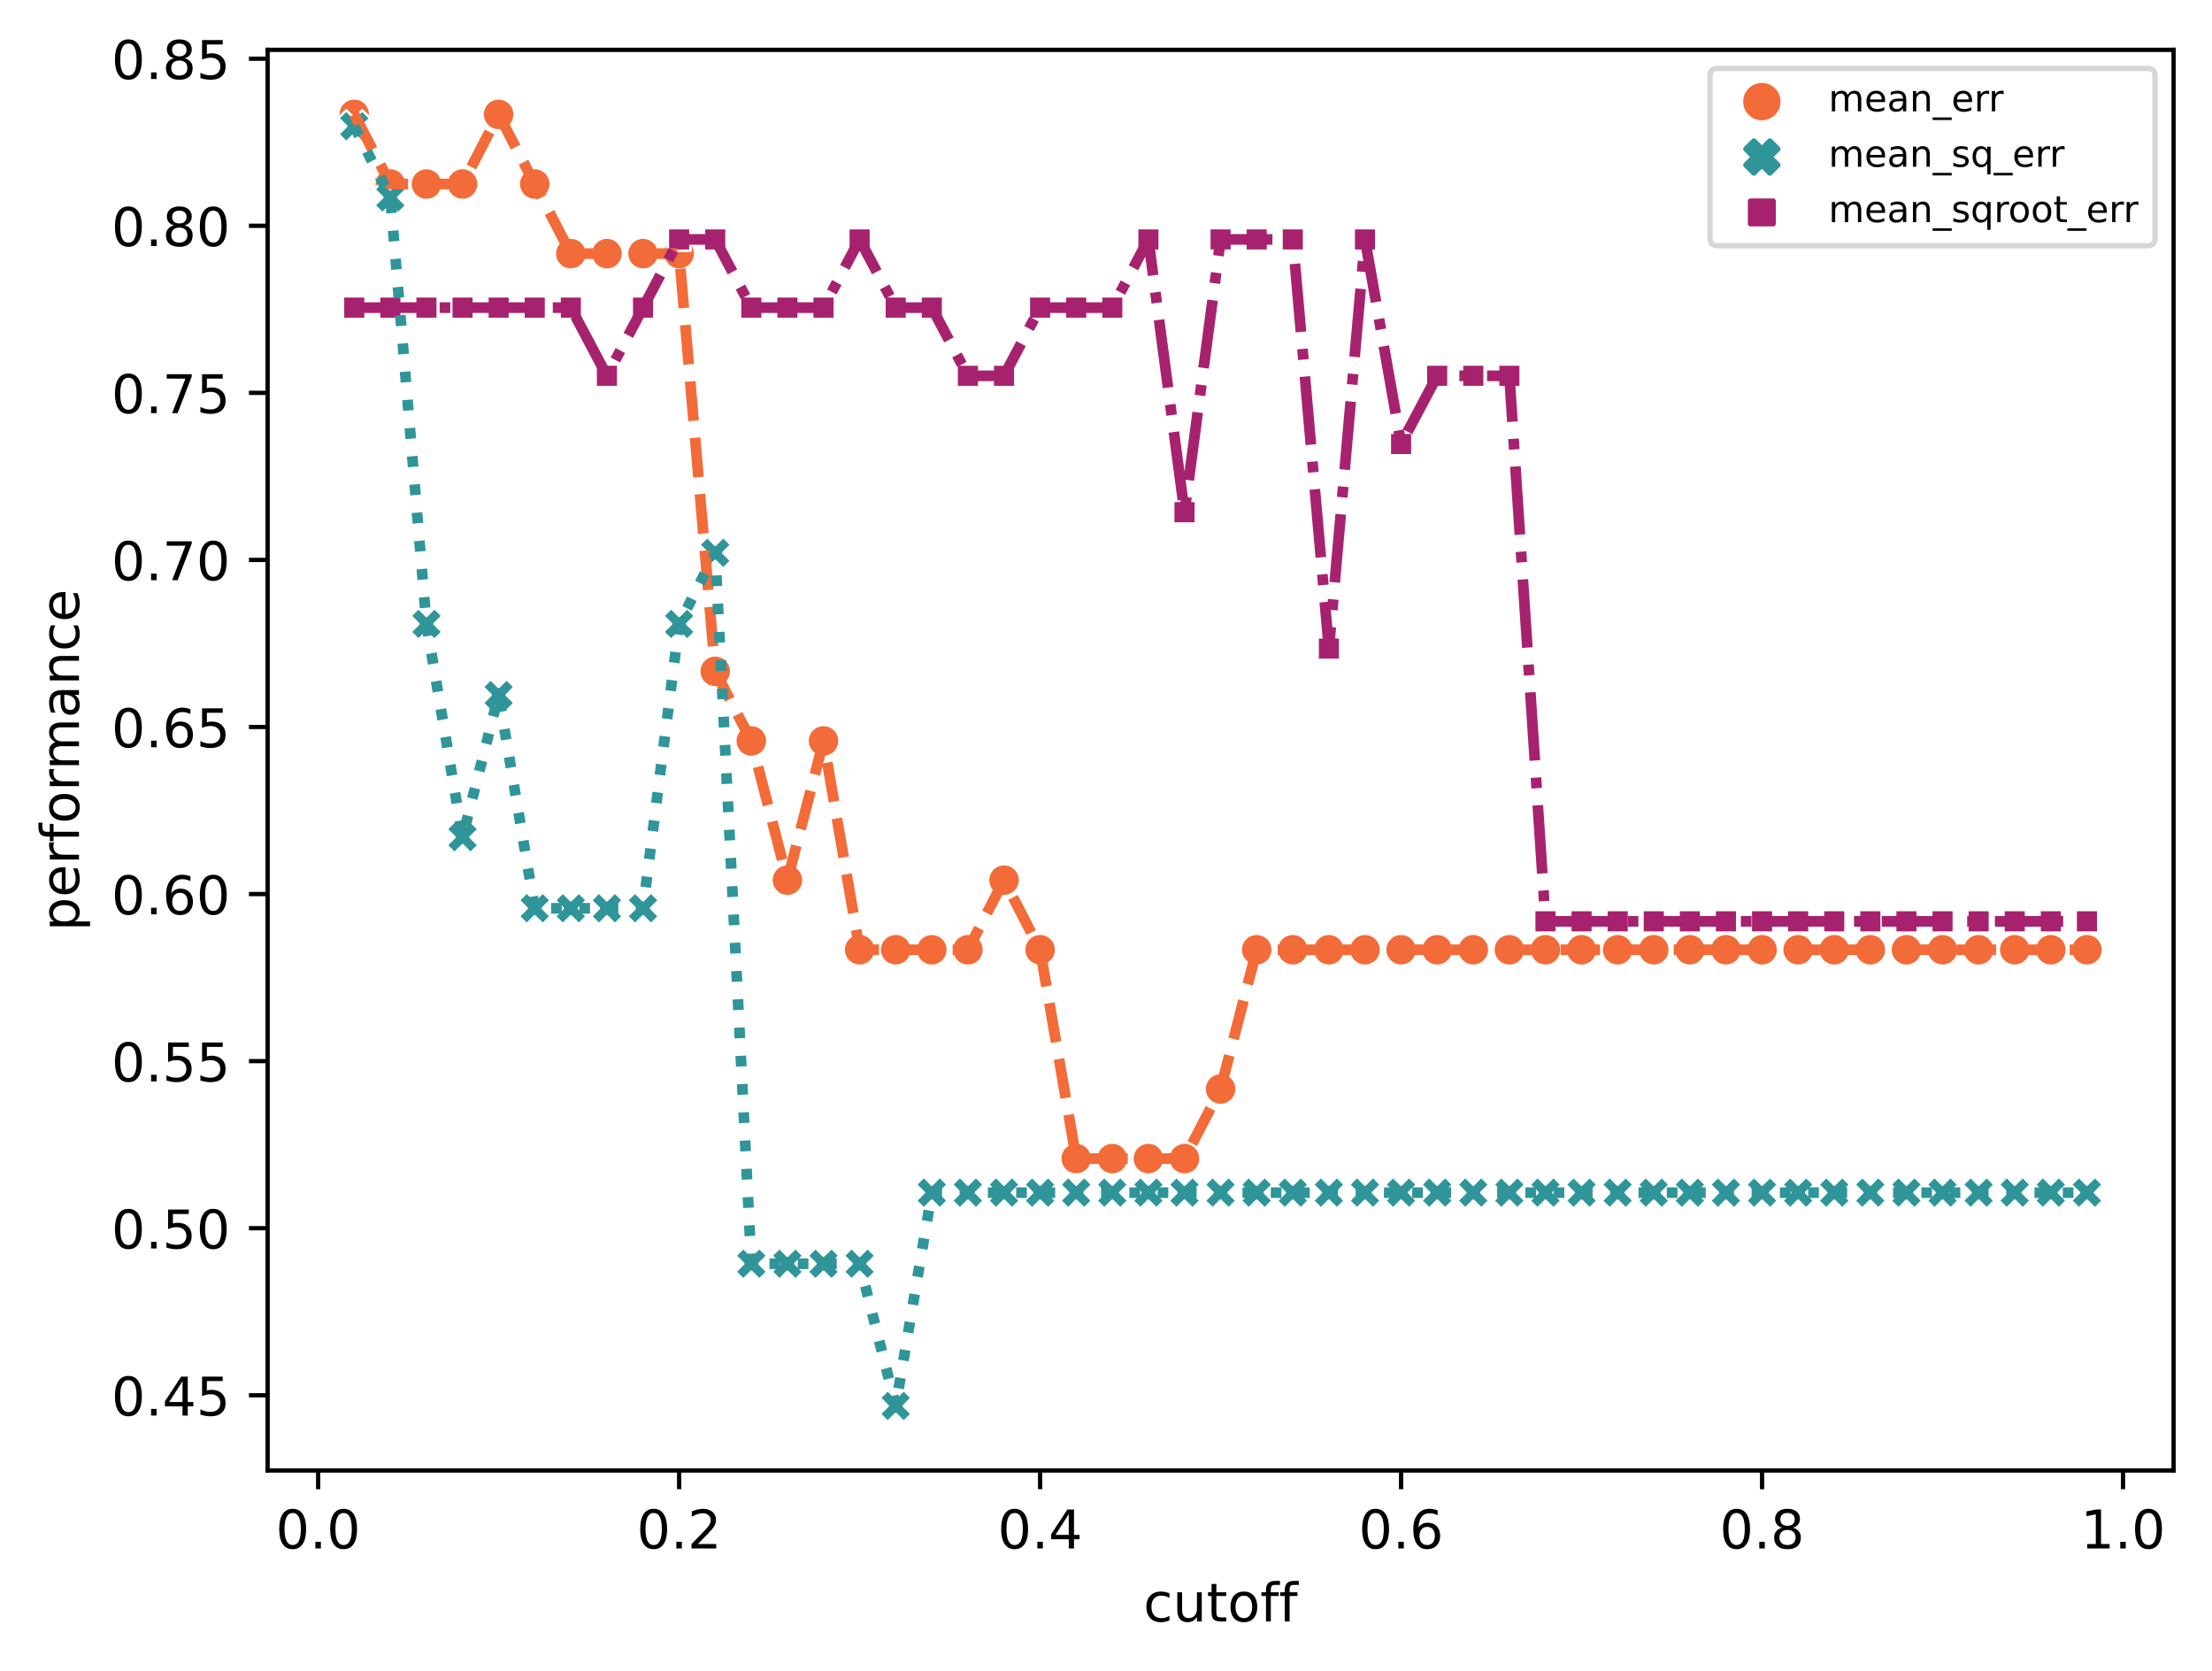 <?xml version="1.0" encoding="utf-8" standalone="no"?>
<!DOCTYPE svg PUBLIC "-//W3C//DTD SVG 1.1//EN"
  "http://www.w3.org/Graphics/SVG/1.1/DTD/svg11.dtd">
<!-- Created with matplotlib (https://matplotlib.org/) -->
<svg height="313.003pt" version="1.1" viewBox="0 0 414.464 313.003" width="414.464pt" xmlns="http://www.w3.org/2000/svg" xmlns:xlink="http://www.w3.org/1999/xlink">
 <defs>
  <style type="text/css">*{stroke-linecap:butt;stroke-linejoin:round;}</style>
 </defs>
 <g id="figure_1">
  <g id="patch_1">
   <path d="M 0 313.003 
L 414.464 313.003 
L 414.464 0 
L 0 0 
z
" style="fill:#ffffff;"/>
  </g>
  <g id="axes_1">
   <g id="patch_2">
    <path d="M 50.144 275.447 
L 407.264 275.447 
L 407.264 9.335 
L 50.144 9.335 
z
" style="fill:#ffffff;"/>
   </g>
   <g id="PathCollection_1">
    <path clip-path="url(#p8560b7f2fb)" d="M 66.376 24.431 
C 67.172 24.431 67.935 24.115 68.498 23.552 
C 69.06 22.989 69.376 22.226 69.376 21.431 
C 69.376 20.635 69.06 19.872 68.498 19.309 
C 67.935 18.747 67.172 18.431 66.376 18.431 
C 65.581 18.431 64.818 18.747 64.255 19.309 
C 63.693 19.872 63.376 20.635 63.376 21.431 
C 63.376 22.226 63.693 22.989 64.255 23.552 
C 64.818 24.115 65.581 24.431 66.376 24.431 
z
" style="fill:#f26b38;stroke:#ffffff;stroke-width:0.48;"/>
    <path clip-path="url(#p8560b7f2fb)" d="M 73.14 37.47 
C 73.936 37.47 74.699 37.154 75.261 36.591 
C 75.824 36.029 76.14 35.266 76.14 34.47 
C 76.14 33.674 75.824 32.911 75.261 32.349 
C 74.699 31.786 73.936 31.47 73.14 31.47 
C 72.345 31.47 71.581 31.786 71.019 32.349 
C 70.456 32.911 70.14 33.674 70.14 34.47 
C 70.14 35.266 70.456 36.029 71.019 36.591 
C 71.581 37.154 72.345 37.47 73.14 37.47 
z
" style="fill:#f26b38;stroke:#ffffff;stroke-width:0.48;"/>
    <path clip-path="url(#p8560b7f2fb)" d="M 79.904 37.47 
C 80.699 37.47 81.462 37.154 82.025 36.591 
C 82.588 36.029 82.904 35.266 82.904 34.47 
C 82.904 33.674 82.588 32.911 82.025 32.349 
C 81.462 31.786 80.699 31.47 79.904 31.47 
C 79.108 31.47 78.345 31.786 77.782 32.349 
C 77.22 32.911 76.904 33.674 76.904 34.47 
C 76.904 35.266 77.22 36.029 77.782 36.591 
C 78.345 37.154 79.108 37.47 79.904 37.47 
z
" style="fill:#f26b38;stroke:#ffffff;stroke-width:0.48;"/>
    <path clip-path="url(#p8560b7f2fb)" d="M 86.667 37.47 
C 87.463 37.47 88.226 37.154 88.789 36.591 
C 89.351 36.029 89.667 35.266 89.667 34.47 
C 89.667 33.674 89.351 32.911 88.789 32.349 
C 88.226 31.786 87.463 31.47 86.667 31.47 
C 85.872 31.47 85.109 31.786 84.546 32.349 
C 83.983 32.911 83.667 33.674 83.667 34.47 
C 83.667 35.266 83.983 36.029 84.546 36.591 
C 85.109 37.154 85.872 37.47 86.667 37.47 
z
" style="fill:#f26b38;stroke:#ffffff;stroke-width:0.48;"/>
    <path clip-path="url(#p8560b7f2fb)" d="M 93.431 24.431 
C 94.227 24.431 94.99 24.115 95.552 23.552 
C 96.115 22.989 96.431 22.226 96.431 21.431 
C 96.431 20.635 96.115 19.872 95.552 19.309 
C 94.99 18.747 94.227 18.431 93.431 18.431 
C 92.635 18.431 91.872 18.747 91.31 19.309 
C 90.747 19.872 90.431 20.635 90.431 21.431 
C 90.431 22.226 90.747 22.989 91.31 23.552 
C 91.872 24.115 92.635 24.431 93.431 24.431 
z
" style="fill:#f26b38;stroke:#ffffff;stroke-width:0.48;"/>
    <path clip-path="url(#p8560b7f2fb)" d="M 100.195 37.47 
C 100.99 37.47 101.753 37.154 102.316 36.591 
C 102.879 36.029 103.195 35.266 103.195 34.47 
C 103.195 33.674 102.879 32.911 102.316 32.349 
C 101.753 31.786 100.99 31.47 100.195 31.47 
C 99.399 31.47 98.636 31.786 98.073 32.349 
C 97.511 32.911 97.195 33.674 97.195 34.47 
C 97.195 35.266 97.511 36.029 98.073 36.591 
C 98.636 37.154 99.399 37.47 100.195 37.47 
z
" style="fill:#f26b38;stroke:#ffffff;stroke-width:0.48;"/>
    <path clip-path="url(#p8560b7f2fb)" d="M 106.958 50.509 
C 107.754 50.509 108.517 50.193 109.08 49.63 
C 109.642 49.068 109.958 48.305 109.958 47.509 
C 109.958 46.714 109.642 45.95 109.08 45.388 
C 108.517 44.825 107.754 44.509 106.958 44.509 
C 106.163 44.509 105.4 44.825 104.837 45.388 
C 104.274 45.95 103.958 46.714 103.958 47.509 
C 103.958 48.305 104.274 49.068 104.837 49.63 
C 105.4 50.193 106.163 50.509 106.958 50.509 
z
" style="fill:#f26b38;stroke:#ffffff;stroke-width:0.48;"/>
    <path clip-path="url(#p8560b7f2fb)" d="M 113.722 50.509 
C 114.518 50.509 115.281 50.193 115.843 49.63 
C 116.406 49.068 116.722 48.305 116.722 47.509 
C 116.722 46.714 116.406 45.95 115.843 45.388 
C 115.281 44.825 114.518 44.509 113.722 44.509 
C 112.926 44.509 112.163 44.825 111.601 45.388 
C 111.038 45.95 110.722 46.714 110.722 47.509 
C 110.722 48.305 111.038 49.068 111.601 49.63 
C 112.163 50.193 112.926 50.509 113.722 50.509 
z
" style="fill:#f26b38;stroke:#ffffff;stroke-width:0.48;"/>
    <path clip-path="url(#p8560b7f2fb)" d="M 120.486 50.509 
C 121.281 50.509 122.044 50.193 122.607 49.63 
C 123.169 49.068 123.486 48.305 123.486 47.509 
C 123.486 46.714 123.169 45.95 122.607 45.388 
C 122.044 44.825 121.281 44.509 120.486 44.509 
C 119.69 44.509 118.927 44.825 118.364 45.388 
C 117.802 45.95 117.486 46.714 117.486 47.509 
C 117.486 48.305 117.802 49.068 118.364 49.63 
C 118.927 50.193 119.69 50.509 120.486 50.509 
z
" style="fill:#f26b38;stroke:#ffffff;stroke-width:0.48;"/>
    <path clip-path="url(#p8560b7f2fb)" d="M 127.249 50.509 
C 128.045 50.509 128.808 50.193 129.371 49.63 
C 129.933 49.068 130.249 48.305 130.249 47.509 
C 130.249 46.714 129.933 45.95 129.371 45.388 
C 128.808 44.825 128.045 44.509 127.249 44.509 
C 126.454 44.509 125.69 44.825 125.128 45.388 
C 124.565 45.95 124.249 46.714 124.249 47.509 
C 124.249 48.305 124.565 49.068 125.128 49.63 
C 125.69 50.193 126.454 50.509 127.249 50.509 
z
" style="fill:#f26b38;stroke:#ffffff;stroke-width:0.48;"/>
    <path clip-path="url(#p8560b7f2fb)" d="M 134.013 128.745 
C 134.808 128.745 135.572 128.429 136.134 127.866 
C 136.697 127.303 137.013 126.54 137.013 125.745 
C 137.013 124.949 136.697 124.186 136.134 123.623 
C 135.572 123.061 134.808 122.745 134.013 122.745 
C 133.217 122.745 132.454 123.061 131.892 123.623 
C 131.329 124.186 131.013 124.949 131.013 125.745 
C 131.013 126.54 131.329 127.303 131.892 127.866 
C 132.454 128.429 133.217 128.745 134.013 128.745 
z
" style="fill:#f26b38;stroke:#ffffff;stroke-width:0.48;"/>
    <path clip-path="url(#p8560b7f2fb)" d="M 140.776 141.784 
C 141.572 141.784 142.335 141.468 142.898 140.905 
C 143.46 140.343 143.776 139.58 143.776 138.784 
C 143.776 137.988 143.46 137.225 142.898 136.663 
C 142.335 136.1 141.572 135.784 140.776 135.784 
C 139.981 135.784 139.218 136.1 138.655 136.663 
C 138.093 137.225 137.776 137.988 137.776 138.784 
C 137.776 139.58 138.093 140.343 138.655 140.905 
C 139.218 141.468 139.981 141.784 140.776 141.784 
z
" style="fill:#f26b38;stroke:#ffffff;stroke-width:0.48;"/>
    <path clip-path="url(#p8560b7f2fb)" d="M 147.54 167.863 
C 148.336 167.863 149.099 167.546 149.661 166.984 
C 150.224 166.421 150.54 165.658 150.54 164.863 
C 150.54 164.067 150.224 163.304 149.661 162.741 
C 149.099 162.179 148.336 161.863 147.54 161.863 
C 146.745 161.863 145.981 162.179 145.419 162.741 
C 144.856 163.304 144.54 164.067 144.54 164.863 
C 144.54 165.658 144.856 166.421 145.419 166.984 
C 145.981 167.546 146.745 167.863 147.54 167.863 
z
" style="fill:#f26b38;stroke:#ffffff;stroke-width:0.48;"/>
    <path clip-path="url(#p8560b7f2fb)" d="M 154.304 141.784 
C 155.099 141.784 155.862 141.468 156.425 140.905 
C 156.988 140.343 157.304 139.58 157.304 138.784 
C 157.304 137.988 156.988 137.225 156.425 136.663 
C 155.862 136.1 155.099 135.784 154.304 135.784 
C 153.508 135.784 152.745 136.1 152.182 136.663 
C 151.62 137.225 151.304 137.988 151.304 138.784 
C 151.304 139.58 151.62 140.343 152.182 140.905 
C 152.745 141.468 153.508 141.784 154.304 141.784 
z
" style="fill:#f26b38;stroke:#ffffff;stroke-width:0.48;"/>
    <path clip-path="url(#p8560b7f2fb)" d="M 161.067 180.902 
C 161.863 180.902 162.626 180.586 163.189 180.023 
C 163.751 179.461 164.067 178.697 164.067 177.902 
C 164.067 177.106 163.751 176.343 163.189 175.781 
C 162.626 175.218 161.863 174.902 161.067 174.902 
C 160.272 174.902 159.509 175.218 158.946 175.781 
C 158.383 176.343 158.067 177.106 158.067 177.902 
C 158.067 178.697 158.383 179.461 158.946 180.023 
C 159.509 180.586 160.272 180.902 161.067 180.902 
z
" style="fill:#f26b38;stroke:#ffffff;stroke-width:0.48;"/>
    <path clip-path="url(#p8560b7f2fb)" d="M 167.831 180.902 
C 168.627 180.902 169.39 180.586 169.952 180.023 
C 170.515 179.461 170.831 178.697 170.831 177.902 
C 170.831 177.106 170.515 176.343 169.952 175.781 
C 169.39 175.218 168.627 174.902 167.831 174.902 
C 167.035 174.902 166.272 175.218 165.71 175.781 
C 165.147 176.343 164.831 177.106 164.831 177.902 
C 164.831 178.697 165.147 179.461 165.71 180.023 
C 166.272 180.586 167.035 180.902 167.831 180.902 
z
" style="fill:#f26b38;stroke:#ffffff;stroke-width:0.48;"/>
    <path clip-path="url(#p8560b7f2fb)" d="M 174.595 180.902 
C 175.39 180.902 176.153 180.586 176.716 180.023 
C 177.279 179.461 177.595 178.697 177.595 177.902 
C 177.595 177.106 177.279 176.343 176.716 175.781 
C 176.153 175.218 175.39 174.902 174.595 174.902 
C 173.799 174.902 173.036 175.218 172.473 175.781 
C 171.911 176.343 171.595 177.106 171.595 177.902 
C 171.595 178.697 171.911 179.461 172.473 180.023 
C 173.036 180.586 173.799 180.902 174.595 180.902 
z
" style="fill:#f26b38;stroke:#ffffff;stroke-width:0.48;"/>
    <path clip-path="url(#p8560b7f2fb)" d="M 181.358 180.902 
C 182.154 180.902 182.917 180.586 183.48 180.023 
C 184.042 179.461 184.358 178.697 184.358 177.902 
C 184.358 177.106 184.042 176.343 183.48 175.781 
C 182.917 175.218 182.154 174.902 181.358 174.902 
C 180.563 174.902 179.8 175.218 179.237 175.781 
C 178.674 176.343 178.358 177.106 178.358 177.902 
C 178.358 178.697 178.674 179.461 179.237 180.023 
C 179.8 180.586 180.563 180.902 181.358 180.902 
z
" style="fill:#f26b38;stroke:#ffffff;stroke-width:0.48;"/>
    <path clip-path="url(#p8560b7f2fb)" d="M 188.122 167.863 
C 188.918 167.863 189.681 167.546 190.243 166.984 
C 190.806 166.421 191.122 165.658 191.122 164.863 
C 191.122 164.067 190.806 163.304 190.243 162.741 
C 189.681 162.179 188.918 161.863 188.122 161.863 
C 187.326 161.863 186.563 162.179 186.001 162.741 
C 185.438 163.304 185.122 164.067 185.122 164.863 
C 185.122 165.658 185.438 166.421 186.001 166.984 
C 186.563 167.546 187.326 167.863 188.122 167.863 
z
" style="fill:#f26b38;stroke:#ffffff;stroke-width:0.48;"/>
    <path clip-path="url(#p8560b7f2fb)" d="M 194.886 180.902 
C 195.681 180.902 196.444 180.586 197.007 180.023 
C 197.569 179.461 197.886 178.697 197.886 177.902 
C 197.886 177.106 197.569 176.343 197.007 175.781 
C 196.444 175.218 195.681 174.902 194.886 174.902 
C 194.09 174.902 193.327 175.218 192.764 175.781 
C 192.202 176.343 191.886 177.106 191.886 177.902 
C 191.886 178.697 192.202 179.461 192.764 180.023 
C 193.327 180.586 194.09 180.902 194.886 180.902 
z
" style="fill:#f26b38;stroke:#ffffff;stroke-width:0.48;"/>
    <path clip-path="url(#p8560b7f2fb)" d="M 201.649 220.02 
C 202.445 220.02 203.208 219.704 203.771 219.141 
C 204.333 218.578 204.649 217.815 204.649 217.02 
C 204.649 216.224 204.333 215.461 203.771 214.898 
C 203.208 214.336 202.445 214.02 201.649 214.02 
C 200.854 214.02 200.09 214.336 199.528 214.898 
C 198.965 215.461 198.649 216.224 198.649 217.02 
C 198.649 217.815 198.965 218.578 199.528 219.141 
C 200.09 219.704 200.854 220.02 201.649 220.02 
z
" style="fill:#f26b38;stroke:#ffffff;stroke-width:0.48;"/>
    <path clip-path="url(#p8560b7f2fb)" d="M 208.413 220.02 
C 209.208 220.02 209.972 219.704 210.534 219.141 
C 211.097 218.578 211.413 217.815 211.413 217.02 
C 211.413 216.224 211.097 215.461 210.534 214.898 
C 209.972 214.336 209.208 214.02 208.413 214.02 
C 207.617 214.02 206.854 214.336 206.292 214.898 
C 205.729 215.461 205.413 216.224 205.413 217.02 
C 205.413 217.815 205.729 218.578 206.292 219.141 
C 206.854 219.704 207.617 220.02 208.413 220.02 
z
" style="fill:#f26b38;stroke:#ffffff;stroke-width:0.48;"/>
    <path clip-path="url(#p8560b7f2fb)" d="M 215.176 220.02 
C 215.972 220.02 216.735 219.704 217.298 219.141 
C 217.86 218.578 218.176 217.815 218.176 217.02 
C 218.176 216.224 217.86 215.461 217.298 214.898 
C 216.735 214.336 215.972 214.02 215.176 214.02 
C 214.381 214.02 213.618 214.336 213.055 214.898 
C 212.493 215.461 212.176 216.224 212.176 217.02 
C 212.176 217.815 212.493 218.578 213.055 219.141 
C 213.618 219.704 214.381 220.02 215.176 220.02 
z
" style="fill:#f26b38;stroke:#ffffff;stroke-width:0.48;"/>
    <path clip-path="url(#p8560b7f2fb)" d="M 221.94 220.02 
C 222.736 220.02 223.499 219.704 224.061 219.141 
C 224.624 218.578 224.94 217.815 224.94 217.02 
C 224.94 216.224 224.624 215.461 224.061 214.898 
C 223.499 214.336 222.736 214.02 221.94 214.02 
C 221.145 214.02 220.381 214.336 219.819 214.898 
C 219.256 215.461 218.94 216.224 218.94 217.02 
C 218.94 217.815 219.256 218.578 219.819 219.141 
C 220.381 219.704 221.145 220.02 221.94 220.02 
z
" style="fill:#f26b38;stroke:#ffffff;stroke-width:0.48;"/>
    <path clip-path="url(#p8560b7f2fb)" d="M 228.704 206.98 
C 229.499 206.98 230.262 206.664 230.825 206.102 
C 231.388 205.539 231.704 204.776 231.704 203.98 
C 231.704 203.185 231.388 202.422 230.825 201.859 
C 230.262 201.296 229.499 200.98 228.704 200.98 
C 227.908 200.98 227.145 201.296 226.582 201.859 
C 226.02 202.422 225.704 203.185 225.704 203.98 
C 225.704 204.776 226.02 205.539 226.582 206.102 
C 227.145 206.664 227.908 206.98 228.704 206.98 
z
" style="fill:#f26b38;stroke:#ffffff;stroke-width:0.48;"/>
    <path clip-path="url(#p8560b7f2fb)" d="M 235.467 180.902 
C 236.263 180.902 237.026 180.586 237.589 180.023 
C 238.151 179.461 238.467 178.697 238.467 177.902 
C 238.467 177.106 238.151 176.343 237.589 175.781 
C 237.026 175.218 236.263 174.902 235.467 174.902 
C 234.672 174.902 233.909 175.218 233.346 175.781 
C 232.783 176.343 232.467 177.106 232.467 177.902 
C 232.467 178.697 232.783 179.461 233.346 180.023 
C 233.909 180.586 234.672 180.902 235.467 180.902 
z
" style="fill:#f26b38;stroke:#ffffff;stroke-width:0.48;"/>
    <path clip-path="url(#p8560b7f2fb)" d="M 242.231 180.902 
C 243.027 180.902 243.79 180.586 244.352 180.023 
C 244.915 179.461 245.231 178.697 245.231 177.902 
C 245.231 177.106 244.915 176.343 244.352 175.781 
C 243.79 175.218 243.027 174.902 242.231 174.902 
C 241.435 174.902 240.672 175.218 240.11 175.781 
C 239.547 176.343 239.231 177.106 239.231 177.902 
C 239.231 178.697 239.547 179.461 240.11 180.023 
C 240.672 180.586 241.435 180.902 242.231 180.902 
z
" style="fill:#f26b38;stroke:#ffffff;stroke-width:0.48;"/>
    <path clip-path="url(#p8560b7f2fb)" d="M 248.995 180.902 
C 249.79 180.902 250.553 180.586 251.116 180.023 
C 251.679 179.461 251.995 178.697 251.995 177.902 
C 251.995 177.106 251.679 176.343 251.116 175.781 
C 250.553 175.218 249.79 174.902 248.995 174.902 
C 248.199 174.902 247.436 175.218 246.873 175.781 
C 246.311 176.343 245.995 177.106 245.995 177.902 
C 245.995 178.697 246.311 179.461 246.873 180.023 
C 247.436 180.586 248.199 180.902 248.995 180.902 
z
" style="fill:#f26b38;stroke:#ffffff;stroke-width:0.48;"/>
    <path clip-path="url(#p8560b7f2fb)" d="M 255.758 180.902 
C 256.554 180.902 257.317 180.586 257.88 180.023 
C 258.442 179.461 258.758 178.697 258.758 177.902 
C 258.758 177.106 258.442 176.343 257.88 175.781 
C 257.317 175.218 256.554 174.902 255.758 174.902 
C 254.963 174.902 254.2 175.218 253.637 175.781 
C 253.074 176.343 252.758 177.106 252.758 177.902 
C 252.758 178.697 253.074 179.461 253.637 180.023 
C 254.2 180.586 254.963 180.902 255.758 180.902 
z
" style="fill:#f26b38;stroke:#ffffff;stroke-width:0.48;"/>
    <path clip-path="url(#p8560b7f2fb)" d="M 262.522 180.902 
C 263.318 180.902 264.081 180.586 264.643 180.023 
C 265.206 179.461 265.522 178.697 265.522 177.902 
C 265.522 177.106 265.206 176.343 264.643 175.781 
C 264.081 175.218 263.318 174.902 262.522 174.902 
C 261.726 174.902 260.963 175.218 260.401 175.781 
C 259.838 176.343 259.522 177.106 259.522 177.902 
C 259.522 178.697 259.838 179.461 260.401 180.023 
C 260.963 180.586 261.726 180.902 262.522 180.902 
z
" style="fill:#f26b38;stroke:#ffffff;stroke-width:0.48;"/>
    <path clip-path="url(#p8560b7f2fb)" d="M 269.286 180.902 
C 270.081 180.902 270.844 180.586 271.407 180.023 
C 271.969 179.461 272.286 178.697 272.286 177.902 
C 272.286 177.106 271.969 176.343 271.407 175.781 
C 270.844 175.218 270.081 174.902 269.286 174.902 
C 268.49 174.902 267.727 175.218 267.164 175.781 
C 266.602 176.343 266.286 177.106 266.286 177.902 
C 266.286 178.697 266.602 179.461 267.164 180.023 
C 267.727 180.586 268.49 180.902 269.286 180.902 
z
" style="fill:#f26b38;stroke:#ffffff;stroke-width:0.48;"/>
    <path clip-path="url(#p8560b7f2fb)" d="M 276.049 180.902 
C 276.845 180.902 277.608 180.586 278.171 180.023 
C 278.733 179.461 279.049 178.697 279.049 177.902 
C 279.049 177.106 278.733 176.343 278.171 175.781 
C 277.608 175.218 276.845 174.902 276.049 174.902 
C 275.254 174.902 274.49 175.218 273.928 175.781 
C 273.365 176.343 273.049 177.106 273.049 177.902 
C 273.049 178.697 273.365 179.461 273.928 180.023 
C 274.49 180.586 275.254 180.902 276.049 180.902 
z
" style="fill:#f26b38;stroke:#ffffff;stroke-width:0.48;"/>
    <path clip-path="url(#p8560b7f2fb)" d="M 282.813 180.902 
C 283.608 180.902 284.372 180.586 284.934 180.023 
C 285.497 179.461 285.813 178.697 285.813 177.902 
C 285.813 177.106 285.497 176.343 284.934 175.781 
C 284.372 175.218 283.608 174.902 282.813 174.902 
C 282.017 174.902 281.254 175.218 280.692 175.781 
C 280.129 176.343 279.813 177.106 279.813 177.902 
C 279.813 178.697 280.129 179.461 280.692 180.023 
C 281.254 180.586 282.017 180.902 282.813 180.902 
z
" style="fill:#f26b38;stroke:#ffffff;stroke-width:0.48;"/>
    <path clip-path="url(#p8560b7f2fb)" d="M 289.576 180.902 
C 290.372 180.902 291.135 180.586 291.698 180.023 
C 292.26 179.461 292.576 178.697 292.576 177.902 
C 292.576 177.106 292.26 176.343 291.698 175.781 
C 291.135 175.218 290.372 174.902 289.576 174.902 
C 288.781 174.902 288.018 175.218 287.455 175.781 
C 286.893 176.343 286.576 177.106 286.576 177.902 
C 286.576 178.697 286.893 179.461 287.455 180.023 
C 288.018 180.586 288.781 180.902 289.576 180.902 
z
" style="fill:#f26b38;stroke:#ffffff;stroke-width:0.48;"/>
    <path clip-path="url(#p8560b7f2fb)" d="M 296.34 180.902 
C 297.136 180.902 297.899 180.586 298.461 180.023 
C 299.024 179.461 299.34 178.697 299.34 177.902 
C 299.34 177.106 299.024 176.343 298.461 175.781 
C 297.899 175.218 297.136 174.902 296.34 174.902 
C 295.545 174.902 294.781 175.218 294.219 175.781 
C 293.656 176.343 293.34 177.106 293.34 177.902 
C 293.34 178.697 293.656 179.461 294.219 180.023 
C 294.781 180.586 295.545 180.902 296.34 180.902 
z
" style="fill:#f26b38;stroke:#ffffff;stroke-width:0.48;"/>
    <path clip-path="url(#p8560b7f2fb)" d="M 303.104 180.902 
C 303.899 180.902 304.662 180.586 305.225 180.023 
C 305.788 179.461 306.104 178.697 306.104 177.902 
C 306.104 177.106 305.788 176.343 305.225 175.781 
C 304.662 175.218 303.899 174.902 303.104 174.902 
C 302.308 174.902 301.545 175.218 300.982 175.781 
C 300.42 176.343 300.104 177.106 300.104 177.902 
C 300.104 178.697 300.42 179.461 300.982 180.023 
C 301.545 180.586 302.308 180.902 303.104 180.902 
z
" style="fill:#f26b38;stroke:#ffffff;stroke-width:0.48;"/>
    <path clip-path="url(#p8560b7f2fb)" d="M 309.867 180.902 
C 310.663 180.902 311.426 180.586 311.989 180.023 
C 312.551 179.461 312.867 178.697 312.867 177.902 
C 312.867 177.106 312.551 176.343 311.989 175.781 
C 311.426 175.218 310.663 174.902 309.867 174.902 
C 309.072 174.902 308.309 175.218 307.746 175.781 
C 307.183 176.343 306.867 177.106 306.867 177.902 
C 306.867 178.697 307.183 179.461 307.746 180.023 
C 308.309 180.586 309.072 180.902 309.867 180.902 
z
" style="fill:#f26b38;stroke:#ffffff;stroke-width:0.48;"/>
    <path clip-path="url(#p8560b7f2fb)" d="M 316.631 180.902 
C 317.427 180.902 318.19 180.586 318.752 180.023 
C 319.315 179.461 319.631 178.697 319.631 177.902 
C 319.631 177.106 319.315 176.343 318.752 175.781 
C 318.19 175.218 317.427 174.902 316.631 174.902 
C 315.835 174.902 315.072 175.218 314.51 175.781 
C 313.947 176.343 313.631 177.106 313.631 177.902 
C 313.631 178.697 313.947 179.461 314.51 180.023 
C 315.072 180.586 315.835 180.902 316.631 180.902 
z
" style="fill:#f26b38;stroke:#ffffff;stroke-width:0.48;"/>
    <path clip-path="url(#p8560b7f2fb)" d="M 323.395 180.902 
C 324.19 180.902 324.953 180.586 325.516 180.023 
C 326.079 179.461 326.395 178.697 326.395 177.902 
C 326.395 177.106 326.079 176.343 325.516 175.781 
C 324.953 175.218 324.19 174.902 323.395 174.902 
C 322.599 174.902 321.836 175.218 321.273 175.781 
C 320.711 176.343 320.395 177.106 320.395 177.902 
C 320.395 178.697 320.711 179.461 321.273 180.023 
C 321.836 180.586 322.599 180.902 323.395 180.902 
z
" style="fill:#f26b38;stroke:#ffffff;stroke-width:0.48;"/>
    <path clip-path="url(#p8560b7f2fb)" d="M 330.158 180.902 
C 330.954 180.902 331.717 180.586 332.28 180.023 
C 332.842 179.461 333.158 178.697 333.158 177.902 
C 333.158 177.106 332.842 176.343 332.28 175.781 
C 331.717 175.218 330.954 174.902 330.158 174.902 
C 329.363 174.902 328.6 175.218 328.037 175.781 
C 327.474 176.343 327.158 177.106 327.158 177.902 
C 327.158 178.697 327.474 179.461 328.037 180.023 
C 328.6 180.586 329.363 180.902 330.158 180.902 
z
" style="fill:#f26b38;stroke:#ffffff;stroke-width:0.48;"/>
    <path clip-path="url(#p8560b7f2fb)" d="M 336.922 180.902 
C 337.718 180.902 338.481 180.586 339.043 180.023 
C 339.606 179.461 339.922 178.697 339.922 177.902 
C 339.922 177.106 339.606 176.343 339.043 175.781 
C 338.481 175.218 337.718 174.902 336.922 174.902 
C 336.126 174.902 335.363 175.218 334.801 175.781 
C 334.238 176.343 333.922 177.106 333.922 177.902 
C 333.922 178.697 334.238 179.461 334.801 180.023 
C 335.363 180.586 336.126 180.902 336.922 180.902 
z
" style="fill:#f26b38;stroke:#ffffff;stroke-width:0.48;"/>
    <path clip-path="url(#p8560b7f2fb)" d="M 343.686 180.902 
C 344.481 180.902 345.244 180.586 345.807 180.023 
C 346.369 179.461 346.686 178.697 346.686 177.902 
C 346.686 177.106 346.369 176.343 345.807 175.781 
C 345.244 175.218 344.481 174.902 343.686 174.902 
C 342.89 174.902 342.127 175.218 341.564 175.781 
C 341.002 176.343 340.686 177.106 340.686 177.902 
C 340.686 178.697 341.002 179.461 341.564 180.023 
C 342.127 180.586 342.89 180.902 343.686 180.902 
z
" style="fill:#f26b38;stroke:#ffffff;stroke-width:0.48;"/>
    <path clip-path="url(#p8560b7f2fb)" d="M 350.449 180.902 
C 351.245 180.902 352.008 180.586 352.571 180.023 
C 353.133 179.461 353.449 178.697 353.449 177.902 
C 353.449 177.106 353.133 176.343 352.571 175.781 
C 352.008 175.218 351.245 174.902 350.449 174.902 
C 349.654 174.902 348.89 175.218 348.328 175.781 
C 347.765 176.343 347.449 177.106 347.449 177.902 
C 347.449 178.697 347.765 179.461 348.328 180.023 
C 348.89 180.586 349.654 180.902 350.449 180.902 
z
" style="fill:#f26b38;stroke:#ffffff;stroke-width:0.48;"/>
    <path clip-path="url(#p8560b7f2fb)" d="M 357.213 180.902 
C 358.008 180.902 358.772 180.586 359.334 180.023 
C 359.897 179.461 360.213 178.697 360.213 177.902 
C 360.213 177.106 359.897 176.343 359.334 175.781 
C 358.772 175.218 358.008 174.902 357.213 174.902 
C 356.417 174.902 355.654 175.218 355.092 175.781 
C 354.529 176.343 354.213 177.106 354.213 177.902 
C 354.213 178.697 354.529 179.461 355.092 180.023 
C 355.654 180.586 356.417 180.902 357.213 180.902 
z
" style="fill:#f26b38;stroke:#ffffff;stroke-width:0.48;"/>
    <path clip-path="url(#p8560b7f2fb)" d="M 363.976 180.902 
C 364.772 180.902 365.535 180.586 366.098 180.023 
C 366.66 179.461 366.976 178.697 366.976 177.902 
C 366.976 177.106 366.66 176.343 366.098 175.781 
C 365.535 175.218 364.772 174.902 363.976 174.902 
C 363.181 174.902 362.418 175.218 361.855 175.781 
C 361.293 176.343 360.976 177.106 360.976 177.902 
C 360.976 178.697 361.293 179.461 361.855 180.023 
C 362.418 180.586 363.181 180.902 363.976 180.902 
z
" style="fill:#f26b38;stroke:#ffffff;stroke-width:0.48;"/>
    <path clip-path="url(#p8560b7f2fb)" d="M 370.74 180.902 
C 371.536 180.902 372.299 180.586 372.861 180.023 
C 373.424 179.461 373.74 178.697 373.74 177.902 
C 373.74 177.106 373.424 176.343 372.861 175.781 
C 372.299 175.218 371.536 174.902 370.74 174.902 
C 369.945 174.902 369.181 175.218 368.619 175.781 
C 368.056 176.343 367.74 177.106 367.74 177.902 
C 367.74 178.697 368.056 179.461 368.619 180.023 
C 369.181 180.586 369.945 180.902 370.74 180.902 
z
" style="fill:#f26b38;stroke:#ffffff;stroke-width:0.48;"/>
    <path clip-path="url(#p8560b7f2fb)" d="M 377.504 180.902 
C 378.299 180.902 379.062 180.586 379.625 180.023 
C 380.188 179.461 380.504 178.697 380.504 177.902 
C 380.504 177.106 380.188 176.343 379.625 175.781 
C 379.062 175.218 378.299 174.902 377.504 174.902 
C 376.708 174.902 375.945 175.218 375.382 175.781 
C 374.82 176.343 374.504 177.106 374.504 177.902 
C 374.504 178.697 374.82 179.461 375.382 180.023 
C 375.945 180.586 376.708 180.902 377.504 180.902 
z
" style="fill:#f26b38;stroke:#ffffff;stroke-width:0.48;"/>
    <path clip-path="url(#p8560b7f2fb)" d="M 384.267 180.902 
C 385.063 180.902 385.826 180.586 386.389 180.023 
C 386.951 179.461 387.267 178.697 387.267 177.902 
C 387.267 177.106 386.951 176.343 386.389 175.781 
C 385.826 175.218 385.063 174.902 384.267 174.902 
C 383.472 174.902 382.709 175.218 382.146 175.781 
C 381.583 176.343 381.267 177.106 381.267 177.902 
C 381.267 178.697 381.583 179.461 382.146 180.023 
C 382.709 180.586 383.472 180.902 384.267 180.902 
z
" style="fill:#f26b38;stroke:#ffffff;stroke-width:0.48;"/>
    <path clip-path="url(#p8560b7f2fb)" d="M 391.031 180.902 
C 391.827 180.902 392.59 180.586 393.152 180.023 
C 393.715 179.461 394.031 178.697 394.031 177.902 
C 394.031 177.106 393.715 176.343 393.152 175.781 
C 392.59 175.218 391.827 174.902 391.031 174.902 
C 390.235 174.902 389.472 175.218 388.91 175.781 
C 388.347 176.343 388.031 177.106 388.031 177.902 
C 388.031 178.697 388.347 179.461 388.91 180.023 
C 389.472 180.586 390.235 180.902 391.031 180.902 
z
" style="fill:#f26b38;stroke:#ffffff;stroke-width:0.48;"/>
    <path clip-path="url(#p8560b7f2fb)" d="M 64.876 26.65 
L 66.376 25.15 
L 67.876 26.65 
L 69.376 25.15 
L 67.876 23.65 
L 69.376 22.15 
L 67.876 20.65 
L 66.376 22.15 
L 64.876 20.65 
L 63.376 22.15 
L 64.876 23.65 
L 63.376 25.15 
z
" style="fill:#2f9599;stroke:#ffffff;stroke-width:0.48;"/>
    <path clip-path="url(#p8560b7f2fb)" d="M 71.64 39.967 
L 73.14 38.467 
L 74.64 39.967 
L 76.14 38.467 
L 74.64 36.967 
L 76.14 35.467 
L 74.64 33.967 
L 73.14 35.467 
L 71.64 33.967 
L 70.14 35.467 
L 71.64 36.967 
L 70.14 38.467 
z
" style="fill:#2f9599;stroke:#ffffff;stroke-width:0.48;"/>
    <path clip-path="url(#p8560b7f2fb)" d="M 78.404 119.867 
L 79.904 118.367 
L 81.404 119.867 
L 82.904 118.367 
L 81.404 116.867 
L 82.904 115.367 
L 81.404 113.867 
L 79.904 115.367 
L 78.404 113.867 
L 76.904 115.367 
L 78.404 116.867 
L 76.904 118.367 
z
" style="fill:#2f9599;stroke:#ffffff;stroke-width:0.48;"/>
    <path clip-path="url(#p8560b7f2fb)" d="M 85.167 159.817 
L 86.667 158.317 
L 88.167 159.817 
L 89.667 158.317 
L 88.167 156.817 
L 89.667 155.317 
L 88.167 153.817 
L 86.667 155.317 
L 85.167 153.817 
L 83.667 155.317 
L 85.167 156.817 
L 83.667 158.317 
z
" style="fill:#2f9599;stroke:#ffffff;stroke-width:0.48;"/>
    <path clip-path="url(#p8560b7f2fb)" d="M 91.931 133.184 
L 93.431 131.684 
L 94.931 133.184 
L 96.431 131.684 
L 94.931 130.184 
L 96.431 128.684 
L 94.931 127.184 
L 93.431 128.684 
L 91.931 127.184 
L 90.431 128.684 
L 91.931 130.184 
L 90.431 131.684 
z
" style="fill:#2f9599;stroke:#ffffff;stroke-width:0.48;"/>
    <path clip-path="url(#p8560b7f2fb)" d="M 98.695 173.134 
L 100.195 171.634 
L 101.695 173.134 
L 103.195 171.634 
L 101.695 170.134 
L 103.195 168.634 
L 101.695 167.134 
L 100.195 168.634 
L 98.695 167.134 
L 97.195 168.634 
L 98.695 170.134 
L 97.195 171.634 
z
" style="fill:#2f9599;stroke:#ffffff;stroke-width:0.48;"/>
    <path clip-path="url(#p8560b7f2fb)" d="M 105.458 173.134 
L 106.958 171.634 
L 108.458 173.134 
L 109.958 171.634 
L 108.458 170.134 
L 109.958 168.634 
L 108.458 167.134 
L 106.958 168.634 
L 105.458 167.134 
L 103.958 168.634 
L 105.458 170.134 
L 103.958 171.634 
z
" style="fill:#2f9599;stroke:#ffffff;stroke-width:0.48;"/>
    <path clip-path="url(#p8560b7f2fb)" d="M 112.222 173.134 
L 113.722 171.634 
L 115.222 173.134 
L 116.722 171.634 
L 115.222 170.134 
L 116.722 168.634 
L 115.222 167.134 
L 113.722 168.634 
L 112.222 167.134 
L 110.722 168.634 
L 112.222 170.134 
L 110.722 171.634 
z
" style="fill:#2f9599;stroke:#ffffff;stroke-width:0.48;"/>
    <path clip-path="url(#p8560b7f2fb)" d="M 118.986 173.134 
L 120.486 171.634 
L 121.986 173.134 
L 123.486 171.634 
L 121.986 170.134 
L 123.486 168.634 
L 121.986 167.134 
L 120.486 168.634 
L 118.986 167.134 
L 117.486 168.634 
L 118.986 170.134 
L 117.486 171.634 
z
" style="fill:#2f9599;stroke:#ffffff;stroke-width:0.48;"/>
    <path clip-path="url(#p8560b7f2fb)" d="M 125.749 119.867 
L 127.249 118.367 
L 128.749 119.867 
L 130.249 118.367 
L 128.749 116.867 
L 130.249 115.367 
L 128.749 113.867 
L 127.249 115.367 
L 125.749 113.867 
L 124.249 115.367 
L 125.749 116.867 
L 124.249 118.367 
z
" style="fill:#2f9599;stroke:#ffffff;stroke-width:0.48;"/>
    <path clip-path="url(#p8560b7f2fb)" d="M 132.513 106.55 
L 134.013 105.05 
L 135.513 106.55 
L 137.013 105.05 
L 135.513 103.55 
L 137.013 102.05 
L 135.513 100.55 
L 134.013 102.05 
L 132.513 100.55 
L 131.013 102.05 
L 132.513 103.55 
L 131.013 105.05 
z
" style="fill:#2f9599;stroke:#ffffff;stroke-width:0.48;"/>
    <path clip-path="url(#p8560b7f2fb)" d="M 139.276 239.717 
L 140.776 238.217 
L 142.276 239.717 
L 143.776 238.217 
L 142.276 236.717 
L 143.776 235.217 
L 142.276 233.717 
L 140.776 235.217 
L 139.276 233.717 
L 137.776 235.217 
L 139.276 236.717 
L 137.776 238.217 
z
" style="fill:#2f9599;stroke:#ffffff;stroke-width:0.48;"/>
    <path clip-path="url(#p8560b7f2fb)" d="M 146.04 239.717 
L 147.54 238.217 
L 149.04 239.717 
L 150.54 238.217 
L 149.04 236.717 
L 150.54 235.217 
L 149.04 233.717 
L 147.54 235.217 
L 146.04 233.717 
L 144.54 235.217 
L 146.04 236.717 
L 144.54 238.217 
z
" style="fill:#2f9599;stroke:#ffffff;stroke-width:0.48;"/>
    <path clip-path="url(#p8560b7f2fb)" d="M 152.804 239.717 
L 154.304 238.217 
L 155.804 239.717 
L 157.304 238.217 
L 155.804 236.717 
L 157.304 235.217 
L 155.804 233.717 
L 154.304 235.217 
L 152.804 233.717 
L 151.304 235.217 
L 152.804 236.717 
L 151.304 238.217 
z
" style="fill:#2f9599;stroke:#ffffff;stroke-width:0.48;"/>
    <path clip-path="url(#p8560b7f2fb)" d="M 159.567 239.717 
L 161.067 238.217 
L 162.567 239.717 
L 164.067 238.217 
L 162.567 236.717 
L 164.067 235.217 
L 162.567 233.717 
L 161.067 235.217 
L 159.567 233.717 
L 158.067 235.217 
L 159.567 236.717 
L 158.067 238.217 
z
" style="fill:#2f9599;stroke:#ffffff;stroke-width:0.48;"/>
    <path clip-path="url(#p8560b7f2fb)" d="M 166.331 266.351 
L 167.831 264.851 
L 169.331 266.351 
L 170.831 264.851 
L 169.331 263.351 
L 170.831 261.851 
L 169.331 260.351 
L 167.831 261.851 
L 166.331 260.351 
L 164.831 261.851 
L 166.331 263.351 
L 164.831 264.851 
z
" style="fill:#2f9599;stroke:#ffffff;stroke-width:0.48;"/>
    <path clip-path="url(#p8560b7f2fb)" d="M 173.095 226.401 
L 174.595 224.901 
L 176.095 226.401 
L 177.595 224.901 
L 176.095 223.401 
L 177.595 221.901 
L 176.095 220.401 
L 174.595 221.901 
L 173.095 220.401 
L 171.595 221.901 
L 173.095 223.401 
L 171.595 224.901 
z
" style="fill:#2f9599;stroke:#ffffff;stroke-width:0.48;"/>
    <path clip-path="url(#p8560b7f2fb)" d="M 179.858 226.401 
L 181.358 224.901 
L 182.858 226.401 
L 184.358 224.901 
L 182.858 223.401 
L 184.358 221.901 
L 182.858 220.401 
L 181.358 221.901 
L 179.858 220.401 
L 178.358 221.901 
L 179.858 223.401 
L 178.358 224.901 
z
" style="fill:#2f9599;stroke:#ffffff;stroke-width:0.48;"/>
    <path clip-path="url(#p8560b7f2fb)" d="M 186.622 226.401 
L 188.122 224.901 
L 189.622 226.401 
L 191.122 224.901 
L 189.622 223.401 
L 191.122 221.901 
L 189.622 220.401 
L 188.122 221.901 
L 186.622 220.401 
L 185.122 221.901 
L 186.622 223.401 
L 185.122 224.901 
z
" style="fill:#2f9599;stroke:#ffffff;stroke-width:0.48;"/>
    <path clip-path="url(#p8560b7f2fb)" d="M 193.386 226.401 
L 194.886 224.901 
L 196.386 226.401 
L 197.886 224.901 
L 196.386 223.401 
L 197.886 221.901 
L 196.386 220.401 
L 194.886 221.901 
L 193.386 220.401 
L 191.886 221.901 
L 193.386 223.401 
L 191.886 224.901 
z
" style="fill:#2f9599;stroke:#ffffff;stroke-width:0.48;"/>
    <path clip-path="url(#p8560b7f2fb)" d="M 200.149 226.401 
L 201.649 224.901 
L 203.149 226.401 
L 204.649 224.901 
L 203.149 223.401 
L 204.649 221.901 
L 203.149 220.401 
L 201.649 221.901 
L 200.149 220.401 
L 198.649 221.901 
L 200.149 223.401 
L 198.649 224.901 
z
" style="fill:#2f9599;stroke:#ffffff;stroke-width:0.48;"/>
    <path clip-path="url(#p8560b7f2fb)" d="M 206.913 226.401 
L 208.413 224.901 
L 209.913 226.401 
L 211.413 224.901 
L 209.913 223.401 
L 211.413 221.901 
L 209.913 220.401 
L 208.413 221.901 
L 206.913 220.401 
L 205.413 221.901 
L 206.913 223.401 
L 205.413 224.901 
z
" style="fill:#2f9599;stroke:#ffffff;stroke-width:0.48;"/>
    <path clip-path="url(#p8560b7f2fb)" d="M 213.676 226.401 
L 215.176 224.901 
L 216.676 226.401 
L 218.176 224.901 
L 216.676 223.401 
L 218.176 221.901 
L 216.676 220.401 
L 215.176 221.901 
L 213.676 220.401 
L 212.176 221.901 
L 213.676 223.401 
L 212.176 224.901 
z
" style="fill:#2f9599;stroke:#ffffff;stroke-width:0.48;"/>
    <path clip-path="url(#p8560b7f2fb)" d="M 220.44 226.401 
L 221.94 224.901 
L 223.44 226.401 
L 224.94 224.901 
L 223.44 223.401 
L 224.94 221.901 
L 223.44 220.401 
L 221.94 221.901 
L 220.44 220.401 
L 218.94 221.901 
L 220.44 223.401 
L 218.94 224.901 
z
" style="fill:#2f9599;stroke:#ffffff;stroke-width:0.48;"/>
    <path clip-path="url(#p8560b7f2fb)" d="M 227.204 226.401 
L 228.704 224.901 
L 230.204 226.401 
L 231.704 224.901 
L 230.204 223.401 
L 231.704 221.901 
L 230.204 220.401 
L 228.704 221.901 
L 227.204 220.401 
L 225.704 221.901 
L 227.204 223.401 
L 225.704 224.901 
z
" style="fill:#2f9599;stroke:#ffffff;stroke-width:0.48;"/>
    <path clip-path="url(#p8560b7f2fb)" d="M 233.967 226.401 
L 235.467 224.901 
L 236.967 226.401 
L 238.467 224.901 
L 236.967 223.401 
L 238.467 221.901 
L 236.967 220.401 
L 235.467 221.901 
L 233.967 220.401 
L 232.467 221.901 
L 233.967 223.401 
L 232.467 224.901 
z
" style="fill:#2f9599;stroke:#ffffff;stroke-width:0.48;"/>
    <path clip-path="url(#p8560b7f2fb)" d="M 240.731 226.401 
L 242.231 224.901 
L 243.731 226.401 
L 245.231 224.901 
L 243.731 223.401 
L 245.231 221.901 
L 243.731 220.401 
L 242.231 221.901 
L 240.731 220.401 
L 239.231 221.901 
L 240.731 223.401 
L 239.231 224.901 
z
" style="fill:#2f9599;stroke:#ffffff;stroke-width:0.48;"/>
    <path clip-path="url(#p8560b7f2fb)" d="M 247.495 226.401 
L 248.995 224.901 
L 250.495 226.401 
L 251.995 224.901 
L 250.495 223.401 
L 251.995 221.901 
L 250.495 220.401 
L 248.995 221.901 
L 247.495 220.401 
L 245.995 221.901 
L 247.495 223.401 
L 245.995 224.901 
z
" style="fill:#2f9599;stroke:#ffffff;stroke-width:0.48;"/>
    <path clip-path="url(#p8560b7f2fb)" d="M 254.258 226.401 
L 255.758 224.901 
L 257.258 226.401 
L 258.758 224.901 
L 257.258 223.401 
L 258.758 221.901 
L 257.258 220.401 
L 255.758 221.901 
L 254.258 220.401 
L 252.758 221.901 
L 254.258 223.401 
L 252.758 224.901 
z
" style="fill:#2f9599;stroke:#ffffff;stroke-width:0.48;"/>
    <path clip-path="url(#p8560b7f2fb)" d="M 261.022 226.401 
L 262.522 224.901 
L 264.022 226.401 
L 265.522 224.901 
L 264.022 223.401 
L 265.522 221.901 
L 264.022 220.401 
L 262.522 221.901 
L 261.022 220.401 
L 259.522 221.901 
L 261.022 223.401 
L 259.522 224.901 
z
" style="fill:#2f9599;stroke:#ffffff;stroke-width:0.48;"/>
    <path clip-path="url(#p8560b7f2fb)" d="M 267.786 226.401 
L 269.286 224.901 
L 270.786 226.401 
L 272.286 224.901 
L 270.786 223.401 
L 272.286 221.901 
L 270.786 220.401 
L 269.286 221.901 
L 267.786 220.401 
L 266.286 221.901 
L 267.786 223.401 
L 266.286 224.901 
z
" style="fill:#2f9599;stroke:#ffffff;stroke-width:0.48;"/>
    <path clip-path="url(#p8560b7f2fb)" d="M 274.549 226.401 
L 276.049 224.901 
L 277.549 226.401 
L 279.049 224.901 
L 277.549 223.401 
L 279.049 221.901 
L 277.549 220.401 
L 276.049 221.901 
L 274.549 220.401 
L 273.049 221.901 
L 274.549 223.401 
L 273.049 224.901 
z
" style="fill:#2f9599;stroke:#ffffff;stroke-width:0.48;"/>
    <path clip-path="url(#p8560b7f2fb)" d="M 281.313 226.401 
L 282.813 224.901 
L 284.313 226.401 
L 285.813 224.901 
L 284.313 223.401 
L 285.813 221.901 
L 284.313 220.401 
L 282.813 221.901 
L 281.313 220.401 
L 279.813 221.901 
L 281.313 223.401 
L 279.813 224.901 
z
" style="fill:#2f9599;stroke:#ffffff;stroke-width:0.48;"/>
    <path clip-path="url(#p8560b7f2fb)" d="M 288.076 226.401 
L 289.576 224.901 
L 291.076 226.401 
L 292.576 224.901 
L 291.076 223.401 
L 292.576 221.901 
L 291.076 220.401 
L 289.576 221.901 
L 288.076 220.401 
L 286.576 221.901 
L 288.076 223.401 
L 286.576 224.901 
z
" style="fill:#2f9599;stroke:#ffffff;stroke-width:0.48;"/>
    <path clip-path="url(#p8560b7f2fb)" d="M 294.84 226.401 
L 296.34 224.901 
L 297.84 226.401 
L 299.34 224.901 
L 297.84 223.401 
L 299.34 221.901 
L 297.84 220.401 
L 296.34 221.901 
L 294.84 220.401 
L 293.34 221.901 
L 294.84 223.401 
L 293.34 224.901 
z
" style="fill:#2f9599;stroke:#ffffff;stroke-width:0.48;"/>
    <path clip-path="url(#p8560b7f2fb)" d="M 301.604 226.401 
L 303.104 224.901 
L 304.604 226.401 
L 306.104 224.901 
L 304.604 223.401 
L 306.104 221.901 
L 304.604 220.401 
L 303.104 221.901 
L 301.604 220.401 
L 300.104 221.901 
L 301.604 223.401 
L 300.104 224.901 
z
" style="fill:#2f9599;stroke:#ffffff;stroke-width:0.48;"/>
    <path clip-path="url(#p8560b7f2fb)" d="M 308.367 226.401 
L 309.867 224.901 
L 311.367 226.401 
L 312.867 224.901 
L 311.367 223.401 
L 312.867 221.901 
L 311.367 220.401 
L 309.867 221.901 
L 308.367 220.401 
L 306.867 221.901 
L 308.367 223.401 
L 306.867 224.901 
z
" style="fill:#2f9599;stroke:#ffffff;stroke-width:0.48;"/>
    <path clip-path="url(#p8560b7f2fb)" d="M 315.131 226.401 
L 316.631 224.901 
L 318.131 226.401 
L 319.631 224.901 
L 318.131 223.401 
L 319.631 221.901 
L 318.131 220.401 
L 316.631 221.901 
L 315.131 220.401 
L 313.631 221.901 
L 315.131 223.401 
L 313.631 224.901 
z
" style="fill:#2f9599;stroke:#ffffff;stroke-width:0.48;"/>
    <path clip-path="url(#p8560b7f2fb)" d="M 321.895 226.401 
L 323.395 224.901 
L 324.895 226.401 
L 326.395 224.901 
L 324.895 223.401 
L 326.395 221.901 
L 324.895 220.401 
L 323.395 221.901 
L 321.895 220.401 
L 320.395 221.901 
L 321.895 223.401 
L 320.395 224.901 
z
" style="fill:#2f9599;stroke:#ffffff;stroke-width:0.48;"/>
    <path clip-path="url(#p8560b7f2fb)" d="M 328.658 226.401 
L 330.158 224.901 
L 331.658 226.401 
L 333.158 224.901 
L 331.658 223.401 
L 333.158 221.901 
L 331.658 220.401 
L 330.158 221.901 
L 328.658 220.401 
L 327.158 221.901 
L 328.658 223.401 
L 327.158 224.901 
z
" style="fill:#2f9599;stroke:#ffffff;stroke-width:0.48;"/>
    <path clip-path="url(#p8560b7f2fb)" d="M 335.422 226.401 
L 336.922 224.901 
L 338.422 226.401 
L 339.922 224.901 
L 338.422 223.401 
L 339.922 221.901 
L 338.422 220.401 
L 336.922 221.901 
L 335.422 220.401 
L 333.922 221.901 
L 335.422 223.401 
L 333.922 224.901 
z
" style="fill:#2f9599;stroke:#ffffff;stroke-width:0.48;"/>
    <path clip-path="url(#p8560b7f2fb)" d="M 342.186 226.401 
L 343.686 224.901 
L 345.186 226.401 
L 346.686 224.901 
L 345.186 223.401 
L 346.686 221.901 
L 345.186 220.401 
L 343.686 221.901 
L 342.186 220.401 
L 340.686 221.901 
L 342.186 223.401 
L 340.686 224.901 
z
" style="fill:#2f9599;stroke:#ffffff;stroke-width:0.48;"/>
    <path clip-path="url(#p8560b7f2fb)" d="M 348.949 226.401 
L 350.449 224.901 
L 351.949 226.401 
L 353.449 224.901 
L 351.949 223.401 
L 353.449 221.901 
L 351.949 220.401 
L 350.449 221.901 
L 348.949 220.401 
L 347.449 221.901 
L 348.949 223.401 
L 347.449 224.901 
z
" style="fill:#2f9599;stroke:#ffffff;stroke-width:0.48;"/>
    <path clip-path="url(#p8560b7f2fb)" d="M 355.713 226.401 
L 357.213 224.901 
L 358.713 226.401 
L 360.213 224.901 
L 358.713 223.401 
L 360.213 221.901 
L 358.713 220.401 
L 357.213 221.901 
L 355.713 220.401 
L 354.213 221.901 
L 355.713 223.401 
L 354.213 224.901 
z
" style="fill:#2f9599;stroke:#ffffff;stroke-width:0.48;"/>
    <path clip-path="url(#p8560b7f2fb)" d="M 362.476 226.401 
L 363.976 224.901 
L 365.476 226.401 
L 366.976 224.901 
L 365.476 223.401 
L 366.976 221.901 
L 365.476 220.401 
L 363.976 221.901 
L 362.476 220.401 
L 360.976 221.901 
L 362.476 223.401 
L 360.976 224.901 
z
" style="fill:#2f9599;stroke:#ffffff;stroke-width:0.48;"/>
    <path clip-path="url(#p8560b7f2fb)" d="M 369.24 226.401 
L 370.74 224.901 
L 372.24 226.401 
L 373.74 224.901 
L 372.24 223.401 
L 373.74 221.901 
L 372.24 220.401 
L 370.74 221.901 
L 369.24 220.401 
L 367.74 221.901 
L 369.24 223.401 
L 367.74 224.901 
z
" style="fill:#2f9599;stroke:#ffffff;stroke-width:0.48;"/>
    <path clip-path="url(#p8560b7f2fb)" d="M 376.004 226.401 
L 377.504 224.901 
L 379.004 226.401 
L 380.504 224.901 
L 379.004 223.401 
L 380.504 221.901 
L 379.004 220.401 
L 377.504 221.901 
L 376.004 220.401 
L 374.504 221.901 
L 376.004 223.401 
L 374.504 224.901 
z
" style="fill:#2f9599;stroke:#ffffff;stroke-width:0.48;"/>
    <path clip-path="url(#p8560b7f2fb)" d="M 382.767 226.401 
L 384.267 224.901 
L 385.767 226.401 
L 387.267 224.901 
L 385.767 223.401 
L 387.267 221.901 
L 385.767 220.401 
L 384.267 221.901 
L 382.767 220.401 
L 381.267 221.901 
L 382.767 223.401 
L 381.267 224.901 
z
" style="fill:#2f9599;stroke:#ffffff;stroke-width:0.48;"/>
    <path clip-path="url(#p8560b7f2fb)" d="M 389.531 226.401 
L 391.031 224.901 
L 392.531 226.401 
L 394.031 224.901 
L 392.531 223.401 
L 394.031 221.901 
L 392.531 220.401 
L 391.031 221.901 
L 389.531 220.401 
L 388.031 221.901 
L 389.531 223.401 
L 388.031 224.901 
z
" style="fill:#2f9599;stroke:#ffffff;stroke-width:0.48;"/>
    <path clip-path="url(#p8560b7f2fb)" d="M 64.255 55.5 
L 64.255 59.743 
L 68.498 59.743 
L 68.498 55.5 
z
" style="fill:#a7226e;stroke:#ffffff;stroke-width:0.48;"/>
    <path clip-path="url(#p8560b7f2fb)" d="M 71.019 55.5 
L 71.019 59.743 
L 75.261 59.743 
L 75.261 55.5 
z
" style="fill:#a7226e;stroke:#ffffff;stroke-width:0.48;"/>
    <path clip-path="url(#p8560b7f2fb)" d="M 77.782 55.5 
L 77.782 59.743 
L 82.025 59.743 
L 82.025 55.5 
z
" style="fill:#a7226e;stroke:#ffffff;stroke-width:0.48;"/>
    <path clip-path="url(#p8560b7f2fb)" d="M 84.546 55.5 
L 84.546 59.743 
L 88.789 59.743 
L 88.789 55.5 
z
" style="fill:#a7226e;stroke:#ffffff;stroke-width:0.48;"/>
    <path clip-path="url(#p8560b7f2fb)" d="M 91.31 55.5 
L 91.31 59.743 
L 95.552 59.743 
L 95.552 55.5 
z
" style="fill:#a7226e;stroke:#ffffff;stroke-width:0.48;"/>
    <path clip-path="url(#p8560b7f2fb)" d="M 98.073 55.5 
L 98.073 59.743 
L 102.316 59.743 
L 102.316 55.5 
z
" style="fill:#a7226e;stroke:#ffffff;stroke-width:0.48;"/>
    <path clip-path="url(#p8560b7f2fb)" d="M 104.837 55.5 
L 104.837 59.743 
L 109.08 59.743 
L 109.08 55.5 
z
" style="fill:#a7226e;stroke:#ffffff;stroke-width:0.48;"/>
    <path clip-path="url(#p8560b7f2fb)" d="M 111.601 68.273 
L 111.601 72.516 
L 115.843 72.516 
L 115.843 68.273 
z
" style="fill:#a7226e;stroke:#ffffff;stroke-width:0.48;"/>
    <path clip-path="url(#p8560b7f2fb)" d="M 118.364 55.5 
L 118.364 59.743 
L 122.607 59.743 
L 122.607 55.5 
z
" style="fill:#a7226e;stroke:#ffffff;stroke-width:0.48;"/>
    <path clip-path="url(#p8560b7f2fb)" d="M 125.128 42.727 
L 125.128 46.969 
L 129.371 46.969 
L 129.371 42.727 
z
" style="fill:#a7226e;stroke:#ffffff;stroke-width:0.48;"/>
    <path clip-path="url(#p8560b7f2fb)" d="M 131.892 42.727 
L 131.892 46.969 
L 136.134 46.969 
L 136.134 42.727 
z
" style="fill:#a7226e;stroke:#ffffff;stroke-width:0.48;"/>
    <path clip-path="url(#p8560b7f2fb)" d="M 138.655 55.5 
L 138.655 59.743 
L 142.898 59.743 
L 142.898 55.5 
z
" style="fill:#a7226e;stroke:#ffffff;stroke-width:0.48;"/>
    <path clip-path="url(#p8560b7f2fb)" d="M 145.419 55.5 
L 145.419 59.743 
L 149.661 59.743 
L 149.661 55.5 
z
" style="fill:#a7226e;stroke:#ffffff;stroke-width:0.48;"/>
    <path clip-path="url(#p8560b7f2fb)" d="M 152.182 55.5 
L 152.182 59.743 
L 156.425 59.743 
L 156.425 55.5 
z
" style="fill:#a7226e;stroke:#ffffff;stroke-width:0.48;"/>
    <path clip-path="url(#p8560b7f2fb)" d="M 158.946 42.727 
L 158.946 46.969 
L 163.189 46.969 
L 163.189 42.727 
z
" style="fill:#a7226e;stroke:#ffffff;stroke-width:0.48;"/>
    <path clip-path="url(#p8560b7f2fb)" d="M 165.71 55.5 
L 165.71 59.743 
L 169.952 59.743 
L 169.952 55.5 
z
" style="fill:#a7226e;stroke:#ffffff;stroke-width:0.48;"/>
    <path clip-path="url(#p8560b7f2fb)" d="M 172.473 55.5 
L 172.473 59.743 
L 176.716 59.743 
L 176.716 55.5 
z
" style="fill:#a7226e;stroke:#ffffff;stroke-width:0.48;"/>
    <path clip-path="url(#p8560b7f2fb)" d="M 179.237 68.273 
L 179.237 72.516 
L 183.48 72.516 
L 183.48 68.273 
z
" style="fill:#a7226e;stroke:#ffffff;stroke-width:0.48;"/>
    <path clip-path="url(#p8560b7f2fb)" d="M 186.001 68.273 
L 186.001 72.516 
L 190.243 72.516 
L 190.243 68.273 
z
" style="fill:#a7226e;stroke:#ffffff;stroke-width:0.48;"/>
    <path clip-path="url(#p8560b7f2fb)" d="M 192.764 55.5 
L 192.764 59.743 
L 197.007 59.743 
L 197.007 55.5 
z
" style="fill:#a7226e;stroke:#ffffff;stroke-width:0.48;"/>
    <path clip-path="url(#p8560b7f2fb)" d="M 199.528 55.5 
L 199.528 59.743 
L 203.771 59.743 
L 203.771 55.5 
z
" style="fill:#a7226e;stroke:#ffffff;stroke-width:0.48;"/>
    <path clip-path="url(#p8560b7f2fb)" d="M 206.292 55.5 
L 206.292 59.743 
L 210.534 59.743 
L 210.534 55.5 
z
" style="fill:#a7226e;stroke:#ffffff;stroke-width:0.48;"/>
    <path clip-path="url(#p8560b7f2fb)" d="M 213.055 42.727 
L 213.055 46.969 
L 217.298 46.969 
L 217.298 42.727 
z
" style="fill:#a7226e;stroke:#ffffff;stroke-width:0.48;"/>
    <path clip-path="url(#p8560b7f2fb)" d="M 219.819 93.819 
L 219.819 98.062 
L 224.061 98.062 
L 224.061 93.819 
z
" style="fill:#a7226e;stroke:#ffffff;stroke-width:0.48;"/>
    <path clip-path="url(#p8560b7f2fb)" d="M 226.582 42.727 
L 226.582 46.969 
L 230.825 46.969 
L 230.825 42.727 
z
" style="fill:#a7226e;stroke:#ffffff;stroke-width:0.48;"/>
    <path clip-path="url(#p8560b7f2fb)" d="M 233.346 42.727 
L 233.346 46.969 
L 237.589 46.969 
L 237.589 42.727 
z
" style="fill:#a7226e;stroke:#ffffff;stroke-width:0.48;"/>
    <path clip-path="url(#p8560b7f2fb)" d="M 240.11 42.727 
L 240.11 46.969 
L 244.352 46.969 
L 244.352 42.727 
z
" style="fill:#a7226e;stroke:#ffffff;stroke-width:0.48;"/>
    <path clip-path="url(#p8560b7f2fb)" d="M 246.873 119.366 
L 246.873 123.608 
L 251.116 123.608 
L 251.116 119.366 
z
" style="fill:#a7226e;stroke:#ffffff;stroke-width:0.48;"/>
    <path clip-path="url(#p8560b7f2fb)" d="M 253.637 42.727 
L 253.637 46.969 
L 257.88 46.969 
L 257.88 42.727 
z
" style="fill:#a7226e;stroke:#ffffff;stroke-width:0.48;"/>
    <path clip-path="url(#p8560b7f2fb)" d="M 260.401 81.046 
L 260.401 85.289 
L 264.643 85.289 
L 264.643 81.046 
z
" style="fill:#a7226e;stroke:#ffffff;stroke-width:0.48;"/>
    <path clip-path="url(#p8560b7f2fb)" d="M 267.164 68.273 
L 267.164 72.516 
L 271.407 72.516 
L 271.407 68.273 
z
" style="fill:#a7226e;stroke:#ffffff;stroke-width:0.48;"/>
    <path clip-path="url(#p8560b7f2fb)" d="M 273.928 68.273 
L 273.928 72.516 
L 278.171 72.516 
L 278.171 68.273 
z
" style="fill:#a7226e;stroke:#ffffff;stroke-width:0.48;"/>
    <path clip-path="url(#p8560b7f2fb)" d="M 280.692 68.273 
L 280.692 72.516 
L 284.934 72.516 
L 284.934 68.273 
z
" style="fill:#a7226e;stroke:#ffffff;stroke-width:0.48;"/>
    <path clip-path="url(#p8560b7f2fb)" d="M 287.455 170.458 
L 287.455 174.701 
L 291.698 174.701 
L 291.698 170.458 
z
" style="fill:#a7226e;stroke:#ffffff;stroke-width:0.48;"/>
    <path clip-path="url(#p8560b7f2fb)" d="M 294.219 170.458 
L 294.219 174.701 
L 298.461 174.701 
L 298.461 170.458 
z
" style="fill:#a7226e;stroke:#ffffff;stroke-width:0.48;"/>
    <path clip-path="url(#p8560b7f2fb)" d="M 300.982 170.458 
L 300.982 174.701 
L 305.225 174.701 
L 305.225 170.458 
z
" style="fill:#a7226e;stroke:#ffffff;stroke-width:0.48;"/>
    <path clip-path="url(#p8560b7f2fb)" d="M 307.746 170.458 
L 307.746 174.701 
L 311.989 174.701 
L 311.989 170.458 
z
" style="fill:#a7226e;stroke:#ffffff;stroke-width:0.48;"/>
    <path clip-path="url(#p8560b7f2fb)" d="M 314.51 170.458 
L 314.51 174.701 
L 318.752 174.701 
L 318.752 170.458 
z
" style="fill:#a7226e;stroke:#ffffff;stroke-width:0.48;"/>
    <path clip-path="url(#p8560b7f2fb)" d="M 321.273 170.458 
L 321.273 174.701 
L 325.516 174.701 
L 325.516 170.458 
z
" style="fill:#a7226e;stroke:#ffffff;stroke-width:0.48;"/>
    <path clip-path="url(#p8560b7f2fb)" d="M 328.037 170.458 
L 328.037 174.701 
L 332.28 174.701 
L 332.28 170.458 
z
" style="fill:#a7226e;stroke:#ffffff;stroke-width:0.48;"/>
    <path clip-path="url(#p8560b7f2fb)" d="M 334.801 170.458 
L 334.801 174.701 
L 339.043 174.701 
L 339.043 170.458 
z
" style="fill:#a7226e;stroke:#ffffff;stroke-width:0.48;"/>
    <path clip-path="url(#p8560b7f2fb)" d="M 341.564 170.458 
L 341.564 174.701 
L 345.807 174.701 
L 345.807 170.458 
z
" style="fill:#a7226e;stroke:#ffffff;stroke-width:0.48;"/>
    <path clip-path="url(#p8560b7f2fb)" d="M 348.328 170.458 
L 348.328 174.701 
L 352.571 174.701 
L 352.571 170.458 
z
" style="fill:#a7226e;stroke:#ffffff;stroke-width:0.48;"/>
    <path clip-path="url(#p8560b7f2fb)" d="M 355.092 170.458 
L 355.092 174.701 
L 359.334 174.701 
L 359.334 170.458 
z
" style="fill:#a7226e;stroke:#ffffff;stroke-width:0.48;"/>
    <path clip-path="url(#p8560b7f2fb)" d="M 361.855 170.458 
L 361.855 174.701 
L 366.098 174.701 
L 366.098 170.458 
z
" style="fill:#a7226e;stroke:#ffffff;stroke-width:0.48;"/>
    <path clip-path="url(#p8560b7f2fb)" d="M 368.619 170.458 
L 368.619 174.701 
L 372.861 174.701 
L 372.861 170.458 
z
" style="fill:#a7226e;stroke:#ffffff;stroke-width:0.48;"/>
    <path clip-path="url(#p8560b7f2fb)" d="M 375.382 170.458 
L 375.382 174.701 
L 379.625 174.701 
L 379.625 170.458 
z
" style="fill:#a7226e;stroke:#ffffff;stroke-width:0.48;"/>
    <path clip-path="url(#p8560b7f2fb)" d="M 382.146 170.458 
L 382.146 174.701 
L 386.389 174.701 
L 386.389 170.458 
z
" style="fill:#a7226e;stroke:#ffffff;stroke-width:0.48;"/>
    <path clip-path="url(#p8560b7f2fb)" d="M 388.91 170.458 
L 388.91 174.701 
L 393.152 174.701 
L 393.152 170.458 
z
" style="fill:#a7226e;stroke:#ffffff;stroke-width:0.48;"/>
   </g>
   <g id="PathCollection_2"/>
   <g id="PathCollection_3"/>
   <g id="PathCollection_4"/>
   <g id="matplotlib.axis_1">
    <g id="xtick_1">
     <g id="line2d_1">
      <defs>
       <path d="M 0 0 
L 0 3.5 
" id="m813d79e750" style="stroke:#000000;stroke-width:0.8;"/>
      </defs>
      <g>
       <use style="stroke:#000000;stroke-width:0.8;" x="59.613" xlink:href="#m813d79e750" y="275.447"/>
      </g>
     </g>
     <g id="text_1">
      <!-- 0.0 -->
      <g transform="translate(51.661 290.045)scale(0.1 -0.1)">
       <defs>
        <path d="M 31.781 66.406 
Q 24.172 66.406 20.328 58.906 
Q 16.5 51.422 16.5 36.375 
Q 16.5 21.391 20.328 13.891 
Q 24.172 6.391 31.781 6.391 
Q 39.453 6.391 43.281 13.891 
Q 47.125 21.391 47.125 36.375 
Q 47.125 51.422 43.281 58.906 
Q 39.453 66.406 31.781 66.406 
z
M 31.781 74.219 
Q 44.047 74.219 50.516 64.516 
Q 56.984 54.828 56.984 36.375 
Q 56.984 17.969 50.516 8.266 
Q 44.047 -1.422 31.781 -1.422 
Q 19.531 -1.422 13.062 8.266 
Q 6.594 17.969 6.594 36.375 
Q 6.594 54.828 13.062 64.516 
Q 19.531 74.219 31.781 74.219 
z
" id="DejaVuSans-48"/>
        <path d="M 10.688 12.406 
L 21 12.406 
L 21 0 
L 10.688 0 
z
" id="DejaVuSans-46"/>
       </defs>
       <use xlink:href="#DejaVuSans-48"/>
       <use x="63.623" xlink:href="#DejaVuSans-46"/>
       <use x="95.41" xlink:href="#DejaVuSans-48"/>
      </g>
     </g>
    </g>
    <g id="xtick_2">
     <g id="line2d_2">
      <g>
       <use style="stroke:#000000;stroke-width:0.8;" x="127.249" xlink:href="#m813d79e750" y="275.447"/>
      </g>
     </g>
     <g id="text_2">
      <!-- 0.2 -->
      <g transform="translate(119.298 290.045)scale(0.1 -0.1)">
       <defs>
        <path d="M 19.188 8.297 
L 53.609 8.297 
L 53.609 0 
L 7.328 0 
L 7.328 8.297 
Q 12.938 14.109 22.625 23.891 
Q 32.328 33.688 34.812 36.531 
Q 39.547 41.844 41.422 45.531 
Q 43.312 49.219 43.312 52.781 
Q 43.312 58.594 39.234 62.25 
Q 35.156 65.922 28.609 65.922 
Q 23.969 65.922 18.812 64.312 
Q 13.672 62.703 7.812 59.422 
L 7.812 69.391 
Q 13.766 71.781 18.938 73 
Q 24.125 74.219 28.422 74.219 
Q 39.75 74.219 46.484 68.547 
Q 53.219 62.891 53.219 53.422 
Q 53.219 48.922 51.531 44.891 
Q 49.859 40.875 45.406 35.406 
Q 44.188 33.984 37.641 27.219 
Q 31.109 20.453 19.188 8.297 
z
" id="DejaVuSans-50"/>
       </defs>
       <use xlink:href="#DejaVuSans-48"/>
       <use x="63.623" xlink:href="#DejaVuSans-46"/>
       <use x="95.41" xlink:href="#DejaVuSans-50"/>
      </g>
     </g>
    </g>
    <g id="xtick_3">
     <g id="line2d_3">
      <g>
       <use style="stroke:#000000;stroke-width:0.8;" x="194.886" xlink:href="#m813d79e750" y="275.447"/>
      </g>
     </g>
     <g id="text_3">
      <!-- 0.4 -->
      <g transform="translate(186.934 290.045)scale(0.1 -0.1)">
       <defs>
        <path d="M 37.797 64.312 
L 12.891 25.391 
L 37.797 25.391 
z
M 35.203 72.906 
L 47.609 72.906 
L 47.609 25.391 
L 58.016 25.391 
L 58.016 17.188 
L 47.609 17.188 
L 47.609 0 
L 37.797 0 
L 37.797 17.188 
L 4.891 17.188 
L 4.891 26.703 
z
" id="DejaVuSans-52"/>
       </defs>
       <use xlink:href="#DejaVuSans-48"/>
       <use x="63.623" xlink:href="#DejaVuSans-46"/>
       <use x="95.41" xlink:href="#DejaVuSans-52"/>
      </g>
     </g>
    </g>
    <g id="xtick_4">
     <g id="line2d_4">
      <g>
       <use style="stroke:#000000;stroke-width:0.8;" x="262.522" xlink:href="#m813d79e750" y="275.447"/>
      </g>
     </g>
     <g id="text_4">
      <!-- 0.6 -->
      <g transform="translate(254.57 290.045)scale(0.1 -0.1)">
       <defs>
        <path d="M 33.016 40.375 
Q 26.375 40.375 22.484 35.828 
Q 18.609 31.297 18.609 23.391 
Q 18.609 15.531 22.484 10.953 
Q 26.375 6.391 33.016 6.391 
Q 39.656 6.391 43.531 10.953 
Q 47.406 15.531 47.406 23.391 
Q 47.406 31.297 43.531 35.828 
Q 39.656 40.375 33.016 40.375 
z
M 52.594 71.297 
L 52.594 62.312 
Q 48.875 64.062 45.094 64.984 
Q 41.312 65.922 37.594 65.922 
Q 27.828 65.922 22.672 59.328 
Q 17.531 52.734 16.797 39.406 
Q 19.672 43.656 24.016 45.922 
Q 28.375 48.188 33.594 48.188 
Q 44.578 48.188 50.953 41.516 
Q 57.328 34.859 57.328 23.391 
Q 57.328 12.156 50.688 5.359 
Q 44.047 -1.422 33.016 -1.422 
Q 20.359 -1.422 13.672 8.266 
Q 6.984 17.969 6.984 36.375 
Q 6.984 53.656 15.188 63.938 
Q 23.391 74.219 37.203 74.219 
Q 40.922 74.219 44.703 73.484 
Q 48.484 72.75 52.594 71.297 
z
" id="DejaVuSans-54"/>
       </defs>
       <use xlink:href="#DejaVuSans-48"/>
       <use x="63.623" xlink:href="#DejaVuSans-46"/>
       <use x="95.41" xlink:href="#DejaVuSans-54"/>
      </g>
     </g>
    </g>
    <g id="xtick_5">
     <g id="line2d_5">
      <g>
       <use style="stroke:#000000;stroke-width:0.8;" x="330.158" xlink:href="#m813d79e750" y="275.447"/>
      </g>
     </g>
     <g id="text_5">
      <!-- 0.8 -->
      <g transform="translate(322.207 290.045)scale(0.1 -0.1)">
       <defs>
        <path d="M 31.781 34.625 
Q 24.75 34.625 20.719 30.859 
Q 16.703 27.094 16.703 20.516 
Q 16.703 13.922 20.719 10.156 
Q 24.75 6.391 31.781 6.391 
Q 38.812 6.391 42.859 10.172 
Q 46.922 13.969 46.922 20.516 
Q 46.922 27.094 42.891 30.859 
Q 38.875 34.625 31.781 34.625 
z
M 21.922 38.812 
Q 15.578 40.375 12.031 44.719 
Q 8.5 49.078 8.5 55.328 
Q 8.5 64.062 14.719 69.141 
Q 20.953 74.219 31.781 74.219 
Q 42.672 74.219 48.875 69.141 
Q 55.078 64.062 55.078 55.328 
Q 55.078 49.078 51.531 44.719 
Q 48 40.375 41.703 38.812 
Q 48.828 37.156 52.797 32.312 
Q 56.781 27.484 56.781 20.516 
Q 56.781 9.906 50.312 4.234 
Q 43.844 -1.422 31.781 -1.422 
Q 19.734 -1.422 13.25 4.234 
Q 6.781 9.906 6.781 20.516 
Q 6.781 27.484 10.781 32.312 
Q 14.797 37.156 21.922 38.812 
z
M 18.312 54.391 
Q 18.312 48.734 21.844 45.562 
Q 25.391 42.391 31.781 42.391 
Q 38.141 42.391 41.719 45.562 
Q 45.312 48.734 45.312 54.391 
Q 45.312 60.062 41.719 63.234 
Q 38.141 66.406 31.781 66.406 
Q 25.391 66.406 21.844 63.234 
Q 18.312 60.062 18.312 54.391 
z
" id="DejaVuSans-56"/>
       </defs>
       <use xlink:href="#DejaVuSans-48"/>
       <use x="63.623" xlink:href="#DejaVuSans-46"/>
       <use x="95.41" xlink:href="#DejaVuSans-56"/>
      </g>
     </g>
    </g>
    <g id="xtick_6">
     <g id="line2d_6">
      <g>
       <use style="stroke:#000000;stroke-width:0.8;" x="397.795" xlink:href="#m813d79e750" y="275.447"/>
      </g>
     </g>
     <g id="text_6">
      <!-- 1.0 -->
      <g transform="translate(389.843 290.045)scale(0.1 -0.1)">
       <defs>
        <path d="M 12.406 8.297 
L 28.516 8.297 
L 28.516 63.922 
L 10.984 60.406 
L 10.984 69.391 
L 28.422 72.906 
L 38.281 72.906 
L 38.281 8.297 
L 54.391 8.297 
L 54.391 0 
L 12.406 0 
z
" id="DejaVuSans-49"/>
       </defs>
       <use xlink:href="#DejaVuSans-49"/>
       <use x="63.623" xlink:href="#DejaVuSans-46"/>
       <use x="95.41" xlink:href="#DejaVuSans-48"/>
      </g>
     </g>
    </g>
    <g id="text_7">
     <!-- cutoff -->
     <g transform="translate(214.246 303.723)scale(0.1 -0.1)">
      <defs>
       <path d="M 48.781 52.594 
L 48.781 44.188 
Q 44.969 46.297 41.141 47.344 
Q 37.312 48.391 33.406 48.391 
Q 24.656 48.391 19.812 42.844 
Q 14.984 37.312 14.984 27.297 
Q 14.984 17.281 19.812 11.734 
Q 24.656 6.203 33.406 6.203 
Q 37.312 6.203 41.141 7.25 
Q 44.969 8.297 48.781 10.406 
L 48.781 2.094 
Q 45.016 0.344 40.984 -0.531 
Q 36.969 -1.422 32.422 -1.422 
Q 20.062 -1.422 12.781 6.344 
Q 5.516 14.109 5.516 27.297 
Q 5.516 40.672 12.859 48.328 
Q 20.219 56 33.016 56 
Q 37.156 56 41.109 55.141 
Q 45.062 54.297 48.781 52.594 
z
" id="DejaVuSans-99"/>
       <path d="M 8.5 21.578 
L 8.5 54.688 
L 17.484 54.688 
L 17.484 21.922 
Q 17.484 14.156 20.5 10.266 
Q 23.531 6.391 29.594 6.391 
Q 36.859 6.391 41.078 11.031 
Q 45.312 15.672 45.312 23.688 
L 45.312 54.688 
L 54.297 54.688 
L 54.297 0 
L 45.312 0 
L 45.312 8.406 
Q 42.047 3.422 37.719 1 
Q 33.406 -1.422 27.688 -1.422 
Q 18.266 -1.422 13.375 4.438 
Q 8.5 10.297 8.5 21.578 
z
M 31.109 56 
z
" id="DejaVuSans-117"/>
       <path d="M 18.312 70.219 
L 18.312 54.688 
L 36.812 54.688 
L 36.812 47.703 
L 18.312 47.703 
L 18.312 18.016 
Q 18.312 11.328 20.141 9.422 
Q 21.969 7.516 27.594 7.516 
L 36.812 7.516 
L 36.812 0 
L 27.594 0 
Q 17.188 0 13.234 3.875 
Q 9.281 7.766 9.281 18.016 
L 9.281 47.703 
L 2.688 47.703 
L 2.688 54.688 
L 9.281 54.688 
L 9.281 70.219 
z
" id="DejaVuSans-116"/>
       <path d="M 30.609 48.391 
Q 23.391 48.391 19.188 42.75 
Q 14.984 37.109 14.984 27.297 
Q 14.984 17.484 19.156 11.844 
Q 23.344 6.203 30.609 6.203 
Q 37.797 6.203 41.984 11.859 
Q 46.188 17.531 46.188 27.297 
Q 46.188 37.016 41.984 42.703 
Q 37.797 48.391 30.609 48.391 
z
M 30.609 56 
Q 42.328 56 49.016 48.375 
Q 55.719 40.766 55.719 27.297 
Q 55.719 13.875 49.016 6.219 
Q 42.328 -1.422 30.609 -1.422 
Q 18.844 -1.422 12.172 6.219 
Q 5.516 13.875 5.516 27.297 
Q 5.516 40.766 12.172 48.375 
Q 18.844 56 30.609 56 
z
" id="DejaVuSans-111"/>
       <path d="M 37.109 75.984 
L 37.109 68.5 
L 28.516 68.5 
Q 23.688 68.5 21.797 66.547 
Q 19.922 64.594 19.922 59.516 
L 19.922 54.688 
L 34.719 54.688 
L 34.719 47.703 
L 19.922 47.703 
L 19.922 0 
L 10.891 0 
L 10.891 47.703 
L 2.297 47.703 
L 2.297 54.688 
L 10.891 54.688 
L 10.891 58.5 
Q 10.891 67.625 15.141 71.797 
Q 19.391 75.984 28.609 75.984 
z
" id="DejaVuSans-102"/>
      </defs>
      <use xlink:href="#DejaVuSans-99"/>
      <use x="54.98" xlink:href="#DejaVuSans-117"/>
      <use x="118.359" xlink:href="#DejaVuSans-116"/>
      <use x="157.568" xlink:href="#DejaVuSans-111"/>
      <use x="218.75" xlink:href="#DejaVuSans-102"/>
      <use x="253.955" xlink:href="#DejaVuSans-102"/>
     </g>
    </g>
   </g>
   <g id="matplotlib.axis_2">
    <g id="ytick_1">
     <g id="line2d_7">
      <defs>
       <path d="M 0 0 
L -3.5 0 
" id="m3556f8031b" style="stroke:#000000;stroke-width:0.8;"/>
      </defs>
      <g>
       <use style="stroke:#000000;stroke-width:0.8;" x="50.144" xlink:href="#m3556f8031b" y="261.353"/>
      </g>
     </g>
     <g id="text_8">
      <!-- 0.45 -->
      <g transform="translate(20.878 265.152)scale(0.1 -0.1)">
       <defs>
        <path d="M 10.797 72.906 
L 49.516 72.906 
L 49.516 64.594 
L 19.828 64.594 
L 19.828 46.734 
Q 21.969 47.469 24.109 47.828 
Q 26.266 48.188 28.422 48.188 
Q 40.625 48.188 47.75 41.5 
Q 54.891 34.812 54.891 23.391 
Q 54.891 11.625 47.562 5.094 
Q 40.234 -1.422 26.906 -1.422 
Q 22.312 -1.422 17.547 -0.641 
Q 12.797 0.141 7.719 1.703 
L 7.719 11.625 
Q 12.109 9.234 16.797 8.062 
Q 21.484 6.891 26.703 6.891 
Q 35.156 6.891 40.078 11.328 
Q 45.016 15.766 45.016 23.391 
Q 45.016 31 40.078 35.438 
Q 35.156 39.891 26.703 39.891 
Q 22.75 39.891 18.812 39.016 
Q 14.891 38.141 10.797 36.281 
z
" id="DejaVuSans-53"/>
       </defs>
       <use xlink:href="#DejaVuSans-48"/>
       <use x="63.623" xlink:href="#DejaVuSans-46"/>
       <use x="95.41" xlink:href="#DejaVuSans-52"/>
       <use x="159.033" xlink:href="#DejaVuSans-53"/>
      </g>
     </g>
    </g>
    <g id="ytick_2">
     <g id="line2d_8">
      <g>
       <use style="stroke:#000000;stroke-width:0.8;" x="50.144" xlink:href="#m3556f8031b" y="230.059"/>
      </g>
     </g>
     <g id="text_9">
      <!-- 0.50 -->
      <g transform="translate(20.878 233.858)scale(0.1 -0.1)">
       <use xlink:href="#DejaVuSans-48"/>
       <use x="63.623" xlink:href="#DejaVuSans-46"/>
       <use x="95.41" xlink:href="#DejaVuSans-53"/>
       <use x="159.033" xlink:href="#DejaVuSans-48"/>
      </g>
     </g>
    </g>
    <g id="ytick_3">
     <g id="line2d_9">
      <g>
       <use style="stroke:#000000;stroke-width:0.8;" x="50.144" xlink:href="#m3556f8031b" y="198.765"/>
      </g>
     </g>
     <g id="text_10">
      <!-- 0.55 -->
      <g transform="translate(20.878 202.564)scale(0.1 -0.1)">
       <use xlink:href="#DejaVuSans-48"/>
       <use x="63.623" xlink:href="#DejaVuSans-46"/>
       <use x="95.41" xlink:href="#DejaVuSans-53"/>
       <use x="159.033" xlink:href="#DejaVuSans-53"/>
      </g>
     </g>
    </g>
    <g id="ytick_4">
     <g id="line2d_10">
      <g>
       <use style="stroke:#000000;stroke-width:0.8;" x="50.144" xlink:href="#m3556f8031b" y="167.47"/>
      </g>
     </g>
     <g id="text_11">
      <!-- 0.60 -->
      <g transform="translate(20.878 171.27)scale(0.1 -0.1)">
       <use xlink:href="#DejaVuSans-48"/>
       <use x="63.623" xlink:href="#DejaVuSans-46"/>
       <use x="95.41" xlink:href="#DejaVuSans-54"/>
       <use x="159.033" xlink:href="#DejaVuSans-48"/>
      </g>
     </g>
    </g>
    <g id="ytick_5">
     <g id="line2d_11">
      <g>
       <use style="stroke:#000000;stroke-width:0.8;" x="50.144" xlink:href="#m3556f8031b" y="136.176"/>
      </g>
     </g>
     <g id="text_12">
      <!-- 0.65 -->
      <g transform="translate(20.878 139.975)scale(0.1 -0.1)">
       <use xlink:href="#DejaVuSans-48"/>
       <use x="63.623" xlink:href="#DejaVuSans-46"/>
       <use x="95.41" xlink:href="#DejaVuSans-54"/>
       <use x="159.033" xlink:href="#DejaVuSans-53"/>
      </g>
     </g>
    </g>
    <g id="ytick_6">
     <g id="line2d_12">
      <g>
       <use style="stroke:#000000;stroke-width:0.8;" x="50.144" xlink:href="#m3556f8031b" y="104.882"/>
      </g>
     </g>
     <g id="text_13">
      <!-- 0.70 -->
      <g transform="translate(20.878 108.681)scale(0.1 -0.1)">
       <defs>
        <path d="M 8.203 72.906 
L 55.078 72.906 
L 55.078 68.703 
L 28.609 0 
L 18.312 0 
L 43.219 64.594 
L 8.203 64.594 
z
" id="DejaVuSans-55"/>
       </defs>
       <use xlink:href="#DejaVuSans-48"/>
       <use x="63.623" xlink:href="#DejaVuSans-46"/>
       <use x="95.41" xlink:href="#DejaVuSans-55"/>
       <use x="159.033" xlink:href="#DejaVuSans-48"/>
      </g>
     </g>
    </g>
    <g id="ytick_7">
     <g id="line2d_13">
      <g>
       <use style="stroke:#000000;stroke-width:0.8;" x="50.144" xlink:href="#m3556f8031b" y="73.588"/>
      </g>
     </g>
     <g id="text_14">
      <!-- 0.75 -->
      <g transform="translate(20.878 77.387)scale(0.1 -0.1)">
       <use xlink:href="#DejaVuSans-48"/>
       <use x="63.623" xlink:href="#DejaVuSans-46"/>
       <use x="95.41" xlink:href="#DejaVuSans-55"/>
       <use x="159.033" xlink:href="#DejaVuSans-53"/>
      </g>
     </g>
    </g>
    <g id="ytick_8">
     <g id="line2d_14">
      <g>
       <use style="stroke:#000000;stroke-width:0.8;" x="50.144" xlink:href="#m3556f8031b" y="42.293"/>
      </g>
     </g>
     <g id="text_15">
      <!-- 0.80 -->
      <g transform="translate(20.878 46.093)scale(0.1 -0.1)">
       <use xlink:href="#DejaVuSans-48"/>
       <use x="63.623" xlink:href="#DejaVuSans-46"/>
       <use x="95.41" xlink:href="#DejaVuSans-56"/>
       <use x="159.033" xlink:href="#DejaVuSans-48"/>
      </g>
     </g>
    </g>
    <g id="ytick_9">
     <g id="line2d_15">
      <g>
       <use style="stroke:#000000;stroke-width:0.8;" x="50.144" xlink:href="#m3556f8031b" y="10.999"/>
      </g>
     </g>
     <g id="text_16">
      <!-- 0.85 -->
      <g transform="translate(20.878 14.798)scale(0.1 -0.1)">
       <use xlink:href="#DejaVuSans-48"/>
       <use x="63.623" xlink:href="#DejaVuSans-46"/>
       <use x="95.41" xlink:href="#DejaVuSans-56"/>
       <use x="159.033" xlink:href="#DejaVuSans-53"/>
      </g>
     </g>
    </g>
    <g id="text_17">
     <!-- performance -->
     <g transform="translate(14.798 174.413)rotate(-90)scale(0.1 -0.1)">
      <defs>
       <path d="M 18.109 8.203 
L 18.109 -20.797 
L 9.078 -20.797 
L 9.078 54.688 
L 18.109 54.688 
L 18.109 46.391 
Q 20.953 51.266 25.266 53.625 
Q 29.594 56 35.594 56 
Q 45.562 56 51.781 48.094 
Q 58.016 40.188 58.016 27.297 
Q 58.016 14.406 51.781 6.484 
Q 45.562 -1.422 35.594 -1.422 
Q 29.594 -1.422 25.266 0.953 
Q 20.953 3.328 18.109 8.203 
z
M 48.688 27.297 
Q 48.688 37.203 44.609 42.844 
Q 40.531 48.484 33.406 48.484 
Q 26.266 48.484 22.188 42.844 
Q 18.109 37.203 18.109 27.297 
Q 18.109 17.391 22.188 11.75 
Q 26.266 6.109 33.406 6.109 
Q 40.531 6.109 44.609 11.75 
Q 48.688 17.391 48.688 27.297 
z
" id="DejaVuSans-112"/>
       <path d="M 56.203 29.594 
L 56.203 25.203 
L 14.891 25.203 
Q 15.484 15.922 20.484 11.062 
Q 25.484 6.203 34.422 6.203 
Q 39.594 6.203 44.453 7.469 
Q 49.312 8.734 54.109 11.281 
L 54.109 2.781 
Q 49.266 0.734 44.188 -0.344 
Q 39.109 -1.422 33.891 -1.422 
Q 20.797 -1.422 13.156 6.188 
Q 5.516 13.812 5.516 26.812 
Q 5.516 40.234 12.766 48.109 
Q 20.016 56 32.328 56 
Q 43.359 56 49.781 48.891 
Q 56.203 41.797 56.203 29.594 
z
M 47.219 32.234 
Q 47.125 39.594 43.094 43.984 
Q 39.062 48.391 32.422 48.391 
Q 24.906 48.391 20.391 44.141 
Q 15.875 39.891 15.188 32.172 
z
" id="DejaVuSans-101"/>
       <path d="M 41.109 46.297 
Q 39.594 47.172 37.812 47.578 
Q 36.031 48 33.891 48 
Q 26.266 48 22.188 43.047 
Q 18.109 38.094 18.109 28.812 
L 18.109 0 
L 9.078 0 
L 9.078 54.688 
L 18.109 54.688 
L 18.109 46.188 
Q 20.953 51.172 25.484 53.578 
Q 30.031 56 36.531 56 
Q 37.453 56 38.578 55.875 
Q 39.703 55.766 41.062 55.516 
z
" id="DejaVuSans-114"/>
       <path d="M 52 44.188 
Q 55.375 50.25 60.062 53.125 
Q 64.75 56 71.094 56 
Q 79.641 56 84.281 50.016 
Q 88.922 44.047 88.922 33.016 
L 88.922 0 
L 79.891 0 
L 79.891 32.719 
Q 79.891 40.578 77.094 44.375 
Q 74.312 48.188 68.609 48.188 
Q 61.625 48.188 57.562 43.547 
Q 53.516 38.922 53.516 30.906 
L 53.516 0 
L 44.484 0 
L 44.484 32.719 
Q 44.484 40.625 41.703 44.406 
Q 38.922 48.188 33.109 48.188 
Q 26.219 48.188 22.156 43.531 
Q 18.109 38.875 18.109 30.906 
L 18.109 0 
L 9.078 0 
L 9.078 54.688 
L 18.109 54.688 
L 18.109 46.188 
Q 21.188 51.219 25.484 53.609 
Q 29.781 56 35.688 56 
Q 41.656 56 45.828 52.969 
Q 50 49.953 52 44.188 
z
" id="DejaVuSans-109"/>
       <path d="M 34.281 27.484 
Q 23.391 27.484 19.188 25 
Q 14.984 22.516 14.984 16.5 
Q 14.984 11.719 18.141 8.906 
Q 21.297 6.109 26.703 6.109 
Q 34.188 6.109 38.703 11.406 
Q 43.219 16.703 43.219 25.484 
L 43.219 27.484 
z
M 52.203 31.203 
L 52.203 0 
L 43.219 0 
L 43.219 8.297 
Q 40.141 3.328 35.547 0.953 
Q 30.953 -1.422 24.312 -1.422 
Q 15.922 -1.422 10.953 3.297 
Q 6 8.016 6 15.922 
Q 6 25.141 12.172 29.828 
Q 18.359 34.516 30.609 34.516 
L 43.219 34.516 
L 43.219 35.406 
Q 43.219 41.609 39.141 45 
Q 35.062 48.391 27.688 48.391 
Q 23 48.391 18.547 47.266 
Q 14.109 46.141 10.016 43.891 
L 10.016 52.203 
Q 14.938 54.109 19.578 55.047 
Q 24.219 56 28.609 56 
Q 40.484 56 46.344 49.844 
Q 52.203 43.703 52.203 31.203 
z
" id="DejaVuSans-97"/>
       <path d="M 54.891 33.016 
L 54.891 0 
L 45.906 0 
L 45.906 32.719 
Q 45.906 40.484 42.875 44.328 
Q 39.844 48.188 33.797 48.188 
Q 26.516 48.188 22.312 43.547 
Q 18.109 38.922 18.109 30.906 
L 18.109 0 
L 9.078 0 
L 9.078 54.688 
L 18.109 54.688 
L 18.109 46.188 
Q 21.344 51.125 25.703 53.562 
Q 30.078 56 35.797 56 
Q 45.219 56 50.047 50.172 
Q 54.891 44.344 54.891 33.016 
z
" id="DejaVuSans-110"/>
      </defs>
      <use xlink:href="#DejaVuSans-112"/>
      <use x="63.477" xlink:href="#DejaVuSans-101"/>
      <use x="125" xlink:href="#DejaVuSans-114"/>
      <use x="166.113" xlink:href="#DejaVuSans-102"/>
      <use x="201.318" xlink:href="#DejaVuSans-111"/>
      <use x="262.5" xlink:href="#DejaVuSans-114"/>
      <use x="301.863" xlink:href="#DejaVuSans-109"/>
      <use x="399.275" xlink:href="#DejaVuSans-97"/>
      <use x="460.555" xlink:href="#DejaVuSans-110"/>
      <use x="523.934" xlink:href="#DejaVuSans-99"/>
      <use x="578.914" xlink:href="#DejaVuSans-101"/>
     </g>
    </g>
   </g>
   <g id="line2d_16">
    <path clip-path="url(#p8560b7f2fb)" d="M 66.376 21.431 
L 73.14 34.47 
L 79.904 34.47 
L 86.667 34.47 
L 93.431 21.431 
L 100.195 34.47 
L 106.958 47.509 
L 113.722 47.509 
L 120.486 47.509 
L 127.249 47.509 
L 134.013 125.745 
L 140.776 138.784 
L 147.54 164.863 
L 154.304 138.784 
L 161.067 177.902 
L 167.831 177.902 
L 174.595 177.902 
L 181.358 177.902 
L 188.122 164.863 
L 194.886 177.902 
L 201.649 217.02 
L 208.413 217.02 
L 215.176 217.02 
L 221.94 217.02 
L 228.704 203.98 
L 235.467 177.902 
L 242.231 177.902 
L 248.995 177.902 
L 255.758 177.902 
L 262.522 177.902 
L 269.286 177.902 
L 276.049 177.902 
L 282.813 177.902 
L 289.576 177.902 
L 296.34 177.902 
L 303.104 177.902 
L 309.867 177.902 
L 316.631 177.902 
L 323.395 177.902 
L 330.158 177.902 
L 336.922 177.902 
L 343.686 177.902 
L 350.449 177.902 
L 357.213 177.902 
L 363.976 177.902 
L 370.74 177.902 
L 377.504 177.902 
L 384.267 177.902 
L 391.031 177.902 
" style="fill:none;stroke:#f26b38;stroke-dasharray:7.4,3.2;stroke-dashoffset:0;stroke-width:2;"/>
   </g>
   <g id="line2d_17">
    <path clip-path="url(#p8560b7f2fb)" d="M 66.376 23.65 
L 73.14 36.967 
L 79.904 116.867 
L 86.667 156.817 
L 93.431 130.184 
L 100.195 170.134 
L 106.958 170.134 
L 113.722 170.134 
L 120.486 170.134 
L 127.249 116.867 
L 134.013 103.55 
L 140.776 236.717 
L 147.54 236.717 
L 154.304 236.717 
L 161.067 236.717 
L 167.831 263.351 
L 174.595 223.401 
L 181.358 223.401 
L 188.122 223.401 
L 194.886 223.401 
L 201.649 223.401 
L 208.413 223.401 
L 215.176 223.401 
L 221.94 223.401 
L 228.704 223.401 
L 235.467 223.401 
L 242.231 223.401 
L 248.995 223.401 
L 255.758 223.401 
L 262.522 223.401 
L 269.286 223.401 
L 276.049 223.401 
L 282.813 223.401 
L 289.576 223.401 
L 296.34 223.401 
L 303.104 223.401 
L 309.867 223.401 
L 316.631 223.401 
L 323.395 223.401 
L 330.158 223.401 
L 336.922 223.401 
L 343.686 223.401 
L 350.449 223.401 
L 357.213 223.401 
L 363.976 223.401 
L 370.74 223.401 
L 377.504 223.401 
L 384.267 223.401 
L 391.031 223.401 
" style="fill:none;stroke:#2f9599;stroke-dasharray:2,3.3;stroke-dashoffset:0;stroke-width:2;"/>
   </g>
   <g id="line2d_18">
    <path clip-path="url(#p8560b7f2fb)" d="M 66.376 57.621 
L 73.14 57.621 
L 79.904 57.621 
L 86.667 57.621 
L 93.431 57.621 
L 100.195 57.621 
L 106.958 57.621 
L 113.722 70.394 
L 120.486 57.621 
L 127.249 44.848 
L 134.013 44.848 
L 140.776 57.621 
L 147.54 57.621 
L 154.304 57.621 
L 161.067 44.848 
L 167.831 57.621 
L 174.595 57.621 
L 181.358 70.394 
L 188.122 70.394 
L 194.886 57.621 
L 201.649 57.621 
L 208.413 57.621 
L 215.176 44.848 
L 221.94 95.941 
L 228.704 44.848 
L 235.467 44.848 
L 242.231 44.848 
L 248.995 121.487 
L 255.758 44.848 
L 262.522 83.168 
L 269.286 70.394 
L 276.049 70.394 
L 282.813 70.394 
L 289.576 172.58 
L 296.34 172.58 
L 303.104 172.58 
L 309.867 172.58 
L 316.631 172.58 
L 323.395 172.58 
L 330.158 172.58 
L 336.922 172.58 
L 343.686 172.58 
L 350.449 172.58 
L 357.213 172.58 
L 363.976 172.58 
L 370.74 172.58 
L 377.504 172.58 
L 384.267 172.58 
L 391.031 172.58 
" style="fill:none;stroke:#a7226e;stroke-dasharray:12.8,3.2,2,3.2;stroke-dashoffset:0;stroke-width:2;"/>
   </g>
   <g id="patch_3">
    <path d="M 50.144 275.447 
L 50.144 9.335 
" style="fill:none;stroke:#000000;stroke-linecap:square;stroke-linejoin:miter;stroke-width:0.8;"/>
   </g>
   <g id="patch_4">
    <path d="M 407.264 275.447 
L 407.264 9.335 
" style="fill:none;stroke:#000000;stroke-linecap:square;stroke-linejoin:miter;stroke-width:0.8;"/>
   </g>
   <g id="patch_5">
    <path d="M 50.144 275.447 
L 407.264 275.447 
" style="fill:none;stroke:#000000;stroke-linecap:square;stroke-linejoin:miter;stroke-width:0.8;"/>
   </g>
   <g id="patch_6">
    <path d="M 50.144 9.335 
L 407.264 9.335 
" style="fill:none;stroke:#000000;stroke-linecap:square;stroke-linejoin:miter;stroke-width:0.8;"/>
   </g>
   <g id="legend_1">
    <g id="patch_7">
     <path d="M 321.79 46.026 
L 402.406 46.026 
Q 403.794 46.026 403.794 44.638 
L 403.794 14.193 
Q 403.794 12.805 402.406 12.805 
L 321.79 12.805 
Q 320.402 12.805 320.402 14.193 
L 320.402 44.638 
Q 320.402 46.026 321.79 46.026 
z
" style="fill:#ffffff;opacity:0.8;stroke:#cccccc;stroke-linejoin:miter;"/>
    </g>
    <g id="PathCollection_5">
     <defs>
      <path d="M 0 3 
C 0.796 3 1.559 2.684 2.121 2.121 
C 2.684 1.559 3 0.796 3 0 
C 3 -0.796 2.684 -1.559 2.121 -2.121 
C 1.559 -2.684 0.796 -3 0 -3 
C -0.796 -3 -1.559 -2.684 -2.121 -2.121 
C -2.684 -1.559 -3 -0.796 -3 0 
C -3 0.796 -2.684 1.559 -2.121 2.121 
C -1.559 2.684 -0.796 3 0 3 
z
" id="m391c995ed9" style="stroke:#f26b38;"/>
     </defs>
     <g>
      <use style="fill:#f26b38;stroke:#f26b38;" x="330.118" xlink:href="#m391c995ed9" y="19.032"/>
     </g>
    </g>
    <g id="text_18">
     <!-- mean_err -->
     <g transform="translate(342.61 20.854)scale(0.069 -0.069)">
      <defs>
       <path d="M 50.984 -16.609 
L 50.984 -23.578 
L -0.984 -23.578 
L -0.984 -16.609 
z
" id="DejaVuSans-95"/>
      </defs>
      <use xlink:href="#DejaVuSans-109"/>
      <use x="97.412" xlink:href="#DejaVuSans-101"/>
      <use x="158.936" xlink:href="#DejaVuSans-97"/>
      <use x="220.215" xlink:href="#DejaVuSans-110"/>
      <use x="283.594" xlink:href="#DejaVuSans-95"/>
      <use x="333.594" xlink:href="#DejaVuSans-101"/>
      <use x="395.117" xlink:href="#DejaVuSans-114"/>
      <use x="434.48" xlink:href="#DejaVuSans-114"/>
     </g>
    </g>
    <g id="PathCollection_6">
     <defs>
      <path d="M -1.5 3 
L 0 1.5 
L 1.5 3 
L 3 1.5 
L 1.5 0 
L 3 -1.5 
L 1.5 -3 
L 0 -1.5 
L -1.5 -3 
L -3 -1.5 
L -1.5 0 
L -3 1.5 
z
" id="m122aaad0f6" style="stroke:#2f9599;"/>
     </defs>
     <g>
      <use style="fill:#2f9599;stroke:#2f9599;" x="330.118" xlink:href="#m122aaad0f6" y="29.412"/>
     </g>
    </g>
    <g id="text_19">
     <!-- mean_sq_err -->
     <g transform="translate(342.61 31.234)scale(0.069 -0.069)">
      <defs>
       <path d="M 44.281 53.078 
L 44.281 44.578 
Q 40.484 46.531 36.375 47.5 
Q 32.281 48.484 27.875 48.484 
Q 21.188 48.484 17.844 46.438 
Q 14.5 44.391 14.5 40.281 
Q 14.5 37.156 16.891 35.375 
Q 19.281 33.594 26.516 31.984 
L 29.594 31.297 
Q 39.156 29.25 43.188 25.516 
Q 47.219 21.781 47.219 15.094 
Q 47.219 7.469 41.188 3.016 
Q 35.156 -1.422 24.609 -1.422 
Q 20.219 -1.422 15.453 -0.562 
Q 10.688 0.297 5.422 2 
L 5.422 11.281 
Q 10.406 8.688 15.234 7.391 
Q 20.062 6.109 24.812 6.109 
Q 31.156 6.109 34.562 8.281 
Q 37.984 10.453 37.984 14.406 
Q 37.984 18.062 35.516 20.016 
Q 33.062 21.969 24.703 23.781 
L 21.578 24.516 
Q 13.234 26.266 9.516 29.906 
Q 5.812 33.547 5.812 39.891 
Q 5.812 47.609 11.281 51.797 
Q 16.75 56 26.812 56 
Q 31.781 56 36.172 55.266 
Q 40.578 54.547 44.281 53.078 
z
" id="DejaVuSans-115"/>
       <path d="M 14.797 27.297 
Q 14.797 17.391 18.875 11.75 
Q 22.953 6.109 30.078 6.109 
Q 37.203 6.109 41.297 11.75 
Q 45.406 17.391 45.406 27.297 
Q 45.406 37.203 41.297 42.844 
Q 37.203 48.484 30.078 48.484 
Q 22.953 48.484 18.875 42.844 
Q 14.797 37.203 14.797 27.297 
z
M 45.406 8.203 
Q 42.578 3.328 38.25 0.953 
Q 33.938 -1.422 27.875 -1.422 
Q 17.969 -1.422 11.734 6.484 
Q 5.516 14.406 5.516 27.297 
Q 5.516 40.188 11.734 48.094 
Q 17.969 56 27.875 56 
Q 33.938 56 38.25 53.625 
Q 42.578 51.266 45.406 46.391 
L 45.406 54.688 
L 54.391 54.688 
L 54.391 -20.797 
L 45.406 -20.797 
z
" id="DejaVuSans-113"/>
      </defs>
      <use xlink:href="#DejaVuSans-109"/>
      <use x="97.412" xlink:href="#DejaVuSans-101"/>
      <use x="158.936" xlink:href="#DejaVuSans-97"/>
      <use x="220.215" xlink:href="#DejaVuSans-110"/>
      <use x="283.594" xlink:href="#DejaVuSans-95"/>
      <use x="333.594" xlink:href="#DejaVuSans-115"/>
      <use x="385.693" xlink:href="#DejaVuSans-113"/>
      <use x="449.17" xlink:href="#DejaVuSans-95"/>
      <use x="499.17" xlink:href="#DejaVuSans-101"/>
      <use x="560.693" xlink:href="#DejaVuSans-114"/>
      <use x="600.057" xlink:href="#DejaVuSans-114"/>
     </g>
    </g>
    <g id="PathCollection_7">
     <defs>
      <path d="M -2.121 -2.121 
L -2.121 2.121 
L 2.121 2.121 
L 2.121 -2.121 
z
" id="m70fb127bb5" style="stroke:#a7226e;"/>
     </defs>
     <g>
      <use style="fill:#a7226e;stroke:#a7226e;" x="330.118" xlink:href="#m70fb127bb5" y="39.791"/>
     </g>
    </g>
    <g id="text_20">
     <!-- mean_sqroot_err -->
     <g transform="translate(342.61 41.613)scale(0.069 -0.069)">
      <use xlink:href="#DejaVuSans-109"/>
      <use x="97.412" xlink:href="#DejaVuSans-101"/>
      <use x="158.936" xlink:href="#DejaVuSans-97"/>
      <use x="220.215" xlink:href="#DejaVuSans-110"/>
      <use x="283.594" xlink:href="#DejaVuSans-95"/>
      <use x="333.594" xlink:href="#DejaVuSans-115"/>
      <use x="385.693" xlink:href="#DejaVuSans-113"/>
      <use x="449.17" xlink:href="#DejaVuSans-114"/>
      <use x="488.033" xlink:href="#DejaVuSans-111"/>
      <use x="549.215" xlink:href="#DejaVuSans-111"/>
      <use x="610.396" xlink:href="#DejaVuSans-116"/>
      <use x="649.605" xlink:href="#DejaVuSans-95"/>
      <use x="699.605" xlink:href="#DejaVuSans-101"/>
      <use x="761.129" xlink:href="#DejaVuSans-114"/>
      <use x="800.492" xlink:href="#DejaVuSans-114"/>
     </g>
    </g>
   </g>
  </g>
 </g>
 <defs>
  <clipPath id="p8560b7f2fb">
   <rect height="266.112" width="357.12" x="50.144" y="9.335"/>
  </clipPath>
 </defs>
</svg>
